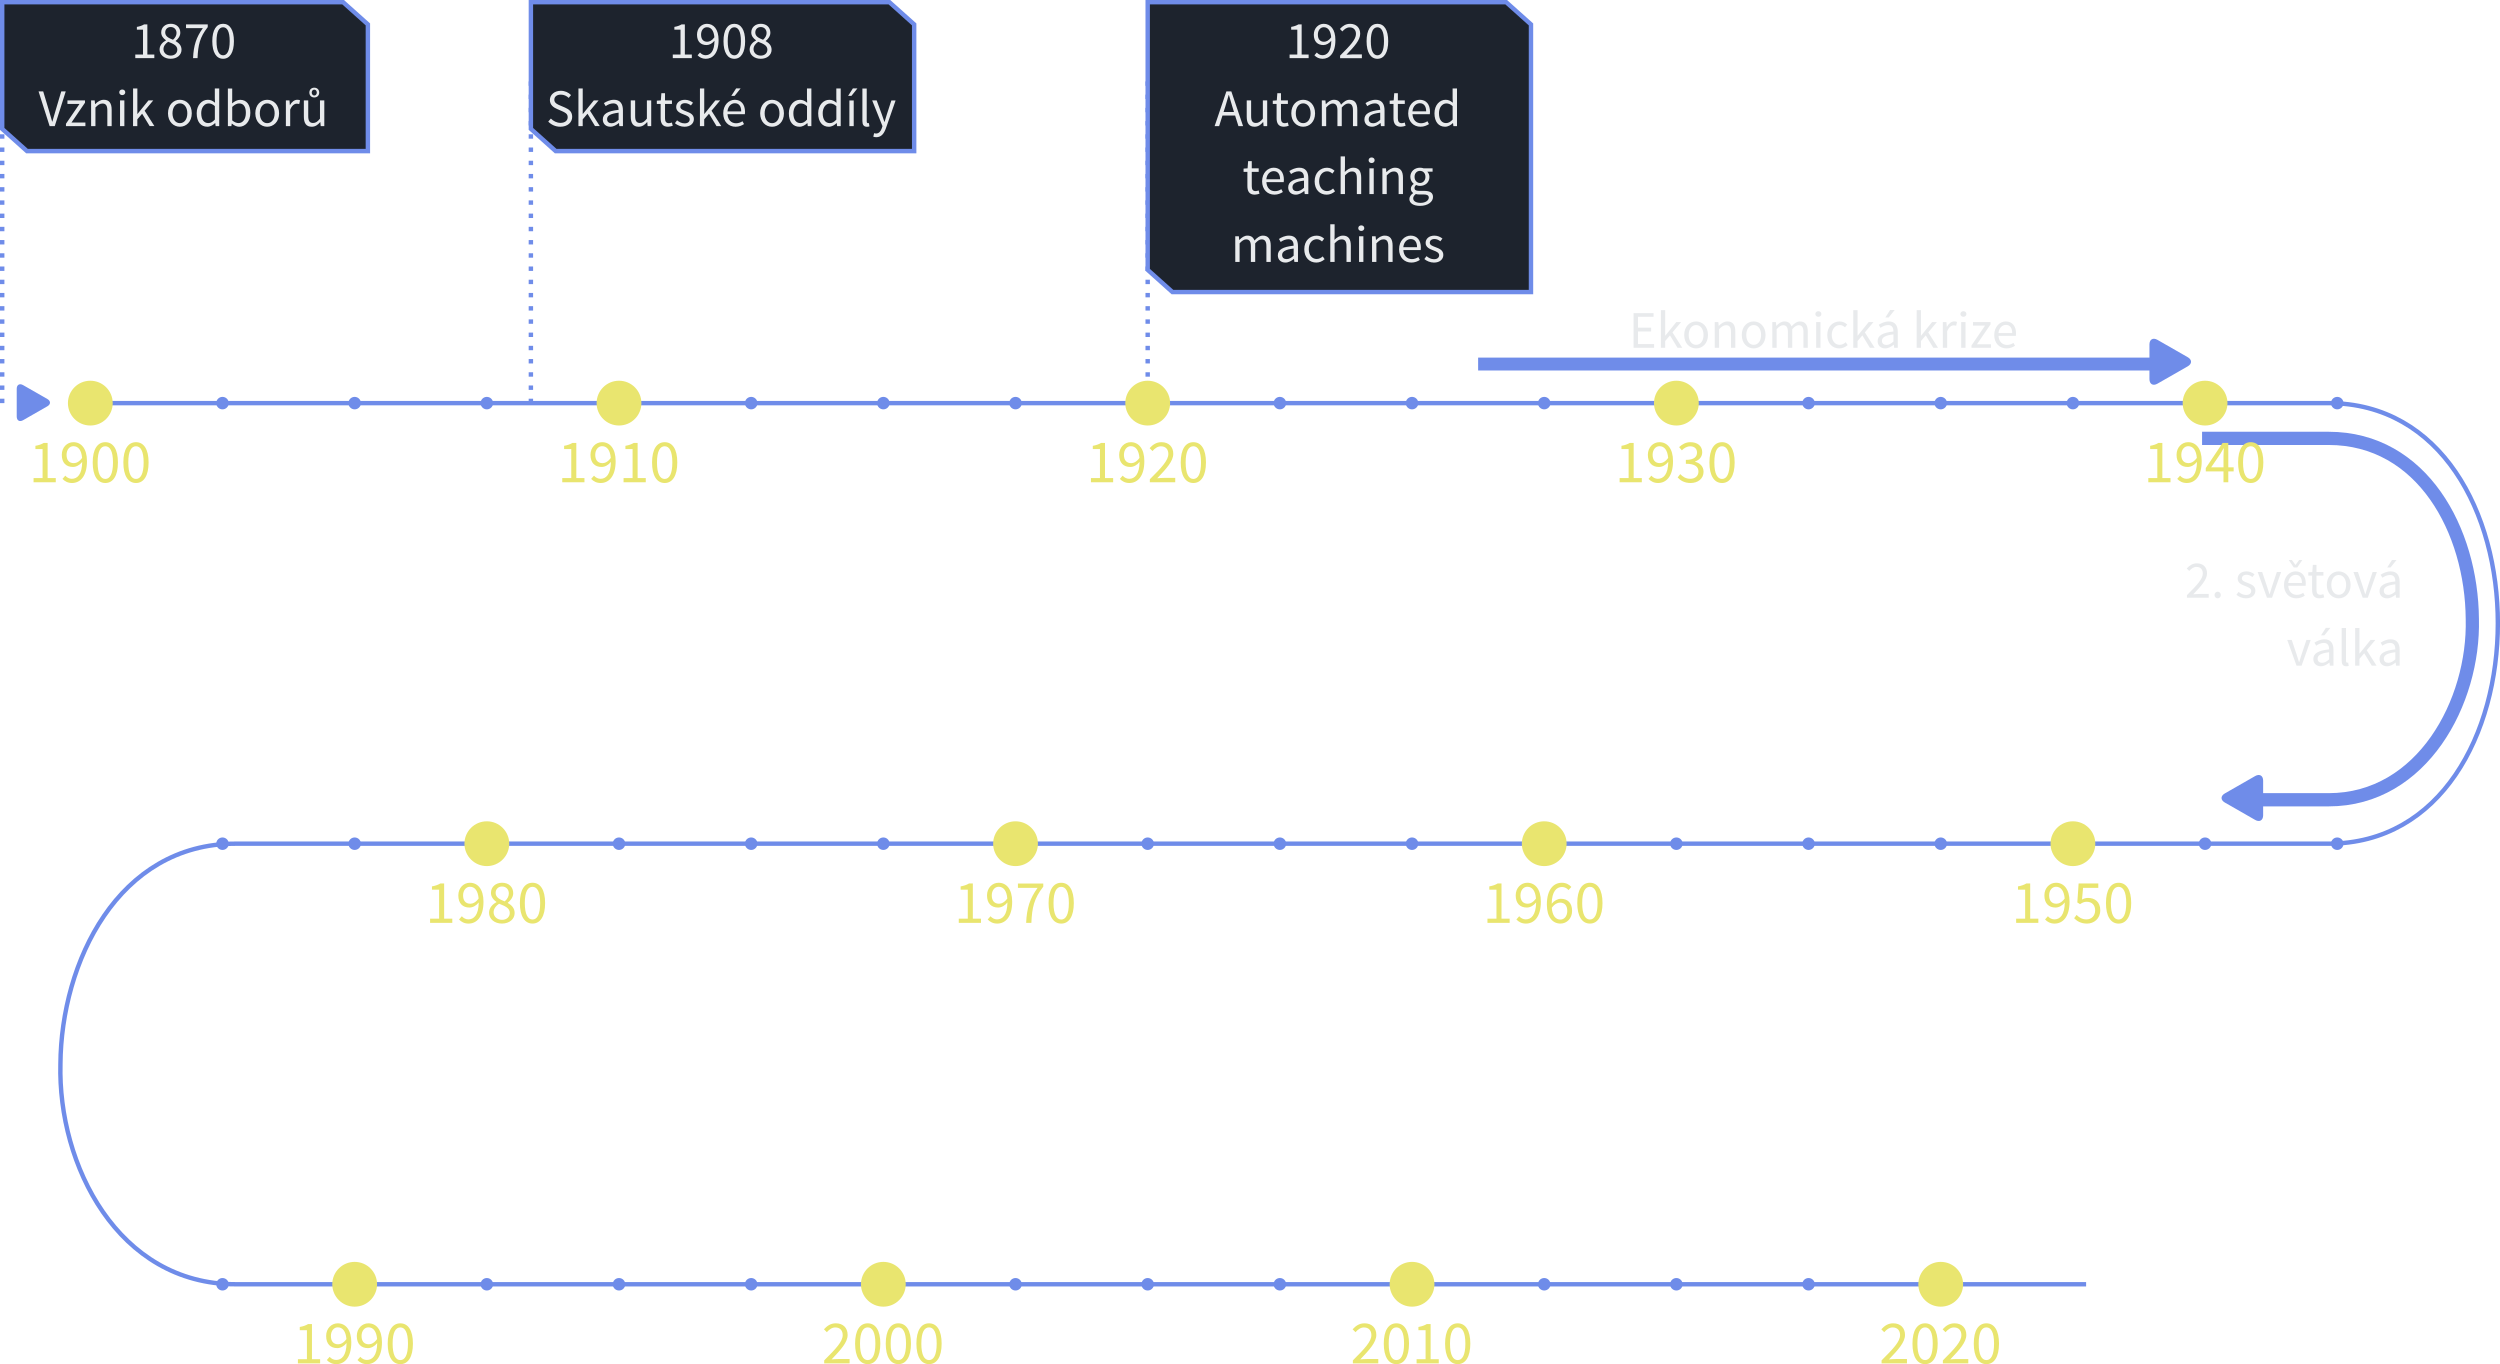 <?xml version="1.0" encoding="UTF-8" standalone="no"?>
<!-- Created with Inkscape (http://www.inkscape.org/) -->

<svg
   width="150.136mm"
   height="81.923mm"
   viewBox="0 0 150.136 81.923"
   version="1.1"
   id="svg1"
   inkscape:version="1.3.2 (091e20e, 2023-11-25, custom)"
   sodipodi:docname="timeline10.svg"
   xmlns:inkscape="http://www.inkscape.org/namespaces/inkscape"
   xmlns:sodipodi="http://sodipodi.sourceforge.net/DTD/sodipodi-0.dtd"
   xmlns="http://www.w3.org/2000/svg"
   xmlns:svg="http://www.w3.org/2000/svg">
  <sodipodi:namedview
     id="namedview1"
     pagecolor="#121212"
     bordercolor="#000000"
     borderopacity="0.25"
     inkscape:showpageshadow="2"
     inkscape:pageopacity="0.0"
     inkscape:pagecheckerboard="0"
     inkscape:deskcolor="#454545"
     inkscape:document-units="mm"
     inkscape:zoom="3.1168846"
     inkscape:cx="316.66235"
     inkscape:cy="115.0187"
     inkscape:window-width="2880"
     inkscape:window-height="1514"
     inkscape:window-x="463"
     inkscape:window-y="-11"
     inkscape:window-maximized="1"
     inkscape:current-layer="layer1" />
  <defs
     id="defs1" />
  <g
     inkscape:label="Layer 1"
     inkscape:groupmode="layer"
     id="layer1"
     transform="translate(-30.427,-60.325)">
    <path
       inkscape:connector-curvature="0"
       id="path6"
       d="M 99.351,84.534 V 64.691"
       style="fill:none;fill-opacity:1;stroke:#6f8ce9;stroke-width:0.265;stroke-miterlimit:4;stroke-dasharray:0.265, 0.529;stroke-dashoffset:0;stroke-opacity:1" />
    <path
       style="fill:none;fill-opacity:1;stroke:#6f8ce9;stroke-width:0.794;stroke-miterlimit:4;stroke-dasharray:none;stroke-dashoffset:0;stroke-opacity:1"
       d="m 162.671,86.651 h 7.596 c 5.633,0 8.597,5.545 8.634,10.852 0.127,4.961 -3.001,10.852 -8.634,10.852 h -4.341"
       id="path11"
       inkscape:connector-curvature="0"
       sodipodi:nodetypes="ccccc" />
    <path
       sodipodi:nodetypes="csscccc"
       inkscape:connector-curvature="0"
       id="path2633-6"
       d="M 35.322,84.534 H 170.259 c 13.579,0 13.553,26.458 0,26.458 H 44.582 c -7.082,0 -10.483,7.141 -10.526,13.229 -0.155,6.049 3.444,13.229 10.526,13.229 H 155.707"
       style="fill:none;fill-opacity:1;stroke:#6f8ce9;stroke-width:0.265;stroke-miterlimit:4;stroke-dasharray:none;stroke-dashoffset:0;stroke-opacity:1" />
    <g
       id="g2639-0"
       transform="matrix(0.004,0,0,0.004,31.325,83.401)"
       style="fill:#6f8ce9;fill-opacity:1;stroke-width:61.925;stroke-miterlimit:40;stroke-dasharray:none">
      <g
         id="g2637-8"
         style="fill:#6f8ce9;fill-opacity:1;stroke-width:61.925;stroke-miterlimit:40;stroke-dasharray:none">
        <path
           id="path2635-6"
           d="M 486.413,221.412 122.347,12.916 C 69.409,-17.402 26.495,7.476 26.495,68.479 v 415.652 c 0,61.004 42.914,85.882 95.852,55.563 l 364.066,-208.49 c 52.938,-30.317 52.938,-79.473 0,-109.792 z"
           inkscape:connector-curvature="0"
           style="fill:#6f8ce9;fill-opacity:1;stroke-width:61.925;stroke-miterlimit:40;stroke-dasharray:none" />
      </g>
    </g>
    <circle
       r="0.375"
       cy="84.534"
       cx="43.789"
       id="circle2643-5"
       style="fill:#6f8ce9;fill-opacity:1;stroke:none;stroke-width:0.265;stroke-miterlimit:4;stroke-dasharray:none;stroke-opacity:1" />
    <path
       style="font-size:3.704px;line-height:1.25;font-family:'Source Sans Pro';-inkscape-font-specification:'Source Sans Pro';text-align:center;text-anchor:middle;fill:#e9e56f;stroke-width:0.265;stroke-linecap:round"
       d="m 32.442,89.287 h 1.334 v -0.252 h -0.489 v -2.111 h -0.233 c -0.13,0.078 -0.285,0.137 -0.5,0.174 v 0.196 h 0.43 v 1.741 h -0.541 z m 2.419,-1.148 c -0.293,0 -0.437,-0.193 -0.437,-0.5 0,-0.311 0.182,-0.519 0.411,-0.519 0.3,0 0.482,0.244 0.522,0.704 -0.159,0.226 -0.344,0.315 -0.496,0.315 z m -0.682,0.945 c 0.13,0.141 0.319,0.248 0.57,0.248 0.47,0 0.9,-0.367 0.9,-1.315 0,-0.759 -0.348,-1.137 -0.815,-1.137 -0.378,0 -0.696,0.307 -0.696,0.759 0,0.485 0.263,0.73 0.67,0.73 0.196,0 0.407,-0.115 0.556,-0.304 -0.011,0.756 -0.293,1.015 -0.626,1.015 -0.148,0 -0.293,-0.074 -0.389,-0.189 z m 2.574,0.248 c 0.47,0 0.756,-0.441 0.756,-1.233 0,-0.793 -0.285,-1.219 -0.756,-1.219 -0.474,0 -0.759,0.426 -0.759,1.219 0,0.793 0.285,1.233 0.759,1.233 z m 0,-0.244 c -0.278,0 -0.463,-0.296 -0.463,-0.989 0,-0.693 0.185,-0.974 0.463,-0.974 0.274,0 0.459,0.282 0.459,0.974 0,0.693 -0.185,0.989 -0.459,0.989 z m 1.841,0.244 c 0.47,0 0.756,-0.441 0.756,-1.233 0,-0.793 -0.285,-1.219 -0.756,-1.219 -0.474,0 -0.759,0.426 -0.759,1.219 0,0.793 0.285,1.233 0.759,1.233 z m 0,-0.244 c -0.278,0 -0.463,-0.296 -0.463,-0.989 0,-0.693 0.185,-0.974 0.463,-0.974 0.274,0 0.459,0.282 0.459,0.974 0,0.693 -0.185,0.989 -0.459,0.989 z"
       id="text2755-7"
       aria-label="1900" />
    <circle
       r="1.345"
       cy="110.993"
       cx="154.914"
       id="circle2759-2"
       style="fill:#e9e56f;fill-opacity:1;stroke:none;stroke-width:0.265;stroke-miterlimit:4;stroke-dasharray:none;stroke-opacity:1" />
    <circle
       r="1.345"
       cy="137.451"
       cx="83.476"
       id="circle2763-8"
       style="fill:#e9e56f;fill-opacity:1;stroke:none;stroke-width:0.265;stroke-miterlimit:4;stroke-dasharray:none;stroke-opacity:1" />
    <path
       style="font-size:3.704px;line-height:1.25;font-family:'Source Sans Pro';-inkscape-font-specification:'Source Sans Pro';text-align:center;text-anchor:middle;fill:#e9e56f;stroke-width:0.265;stroke-linecap:round"
       d="m 151.505,115.746 h 1.333 v -0.252 h -0.489 v -2.111 h -0.233 c -0.13,0.078 -0.285,0.137 -0.5,0.174 v 0.196 h 0.43 v 1.741 h -0.541 z m 2.419,-1.148 c -0.293,0 -0.437,-0.193 -0.437,-0.5 0,-0.311 0.181,-0.519 0.411,-0.519 0.3,0 0.482,0.244 0.522,0.704 -0.159,0.226 -0.344,0.315 -0.496,0.315 z m -0.682,0.945 c 0.13,0.141 0.319,0.248 0.57,0.248 0.47,0 0.9,-0.367 0.9,-1.315 0,-0.759 -0.348,-1.137 -0.815,-1.137 -0.378,0 -0.696,0.307 -0.696,0.759 0,0.485 0.263,0.73 0.67,0.73 0.196,0 0.407,-0.115 0.556,-0.304 -0.011,0.756 -0.293,1.015 -0.626,1.015 -0.148,0 -0.293,-0.074 -0.389,-0.189 z m 1.745,-0.074 c 0.163,0.163 0.396,0.322 0.774,0.322 0.411,0 0.796,-0.289 0.796,-0.8 0,-0.511 -0.33,-0.741 -0.733,-0.741 -0.144,0 -0.252,0.037 -0.363,0.096 l 0.063,-0.7 h 0.915 v -0.263 h -1.182 l -0.078,1.137 0.163,0.104 c 0.141,-0.093 0.241,-0.144 0.404,-0.144 0.304,0 0.504,0.193 0.504,0.519 0,0.33 -0.23,0.541 -0.519,0.541 -0.278,0 -0.456,-0.13 -0.596,-0.27 z m 2.671,0.322 c 0.47,0 0.756,-0.441 0.756,-1.233 0,-0.793 -0.285,-1.219 -0.756,-1.219 -0.474,0 -0.759,0.426 -0.759,1.219 0,0.793 0.285,1.233 0.759,1.233 z m 0,-0.244 c -0.278,0 -0.463,-0.296 -0.463,-0.989 0,-0.693 0.185,-0.974 0.463,-0.974 0.274,0 0.459,0.282 0.459,0.974 0,0.693 -0.185,0.989 -0.459,0.989 z"
       id="text2777-3"
       aria-label="1950" />
    <path
       style="font-size:3.704px;line-height:1.25;font-family:'Source Sans Pro';-inkscape-font-specification:'Source Sans Pro';text-align:center;text-anchor:middle;fill:#e9e56f;stroke-width:0.265;stroke-linecap:round"
       d="m 79.923,142.204 h 1.526 v -0.263 h -0.685 c -0.122,0 -0.267,0.011 -0.396,0.022 0.559,-0.585 0.963,-1.026 0.963,-1.471 0,-0.419 -0.27,-0.696 -0.707,-0.696 -0.307,0 -0.519,0.144 -0.715,0.359 l 0.174,0.174 c 0.137,-0.159 0.307,-0.285 0.504,-0.285 0.3,0 0.448,0.193 0.448,0.463 0,0.382 -0.4,0.808 -1.111,1.515 z m 2.615,0.044 c 0.47,0 0.756,-0.441 0.756,-1.233 0,-0.793 -0.285,-1.219 -0.756,-1.219 -0.474,0 -0.759,0.426 -0.759,1.219 0,0.793 0.285,1.233 0.759,1.233 z m 0,-0.244 c -0.278,0 -0.463,-0.296 -0.463,-0.989 0,-0.693 0.185,-0.974 0.463,-0.974 0.274,0 0.459,0.282 0.459,0.974 0,0.693 -0.185,0.989 -0.459,0.989 z m 1.841,0.244 c 0.47,0 0.756,-0.441 0.756,-1.233 0,-0.793 -0.285,-1.219 -0.756,-1.219 -0.474,0 -0.759,0.426 -0.759,1.219 0,0.793 0.285,1.233 0.759,1.233 z m 0,-0.244 c -0.278,0 -0.463,-0.296 -0.463,-0.989 0,-0.693 0.185,-0.974 0.463,-0.974 0.274,0 0.459,0.282 0.459,0.974 0,0.693 -0.185,0.989 -0.459,0.989 z m 1.841,0.244 c 0.47,0 0.756,-0.441 0.756,-1.233 0,-0.793 -0.285,-1.219 -0.756,-1.219 -0.474,0 -0.759,0.426 -0.759,1.219 0,0.793 0.285,1.233 0.759,1.233 z m 0,-0.244 c -0.278,0 -0.463,-0.296 -0.463,-0.989 0,-0.693 0.185,-0.974 0.463,-0.974 0.274,0 0.459,0.282 0.459,0.974 0,0.693 -0.185,0.989 -0.459,0.989 z"
       id="text2785-7"
       aria-label="2000" />
    <circle
       style="fill:#6f8ce9;fill-opacity:1;stroke:none;stroke-width:0.265;stroke-miterlimit:4;stroke-dasharray:none;stroke-opacity:1"
       id="circle2787-2"
       cx="51.726"
       cy="84.534"
       r="0.375" />
    <circle
       r="0.375"
       cy="84.534"
       cx="59.664"
       id="circle2789-3"
       style="fill:#6f8ce9;fill-opacity:1;stroke:none;stroke-width:0.265;stroke-miterlimit:4;stroke-dasharray:none;stroke-opacity:1" />
    <circle
       style="fill:#6f8ce9;fill-opacity:1;stroke:none;stroke-width:0.265;stroke-miterlimit:4;stroke-dasharray:none;stroke-opacity:1"
       id="circle2791-4"
       cx="67.601"
       cy="84.534"
       r="0.375" />
    <circle
       r="0.375"
       cy="84.534"
       cx="75.539"
       id="circle2793-8"
       style="fill:#6f8ce9;fill-opacity:1;stroke:none;stroke-width:0.265;stroke-miterlimit:4;stroke-dasharray:none;stroke-opacity:1" />
    <circle
       style="fill:#6f8ce9;fill-opacity:1;stroke:none;stroke-width:0.265;stroke-miterlimit:4;stroke-dasharray:none;stroke-opacity:1"
       id="circle2795-0"
       cx="83.476"
       cy="84.534"
       r="0.375" />
    <circle
       r="0.375"
       cy="84.534"
       cx="91.414"
       id="circle2797-1"
       style="fill:#6f8ce9;fill-opacity:1;stroke:none;stroke-width:0.265;stroke-miterlimit:4;stroke-dasharray:none;stroke-opacity:1" />
    <circle
       style="fill:#6f8ce9;fill-opacity:1;stroke:none;stroke-width:0.265;stroke-miterlimit:4;stroke-dasharray:none;stroke-opacity:1"
       id="circle2799-9"
       cx="99.351"
       cy="84.534"
       r="0.375" />
    <circle
       r="0.375"
       cy="84.534"
       cx="107.289"
       id="circle2801-3"
       style="fill:#6f8ce9;fill-opacity:1;stroke:none;stroke-width:0.265;stroke-miterlimit:4;stroke-dasharray:none;stroke-opacity:1" />
    <circle
       style="fill:#6f8ce9;fill-opacity:1;stroke:none;stroke-width:0.265;stroke-miterlimit:4;stroke-dasharray:none;stroke-opacity:1"
       id="circle2803-3"
       cx="123.164"
       cy="84.534"
       r="0.375" />
    <circle
       r="0.375"
       cy="84.534"
       cx="131.101"
       id="circle2805-5"
       style="fill:#6f8ce9;fill-opacity:1;stroke:none;stroke-width:0.265;stroke-miterlimit:4;stroke-dasharray:none;stroke-opacity:1" />
    <circle
       style="fill:#6f8ce9;fill-opacity:1;stroke:none;stroke-width:0.265;stroke-miterlimit:4;stroke-dasharray:none;stroke-opacity:1"
       id="circle2807-6"
       cx="139.039"
       cy="84.534"
       r="0.375" />
    <circle
       r="0.375"
       cy="84.534"
       cx="146.976"
       id="circle2809-2"
       style="fill:#6f8ce9;fill-opacity:1;stroke:none;stroke-width:0.265;stroke-miterlimit:4;stroke-dasharray:none;stroke-opacity:1" />
    <circle
       style="fill:#6f8ce9;fill-opacity:1;stroke:none;stroke-width:0.265;stroke-miterlimit:4;stroke-dasharray:none;stroke-opacity:1"
       id="circle2811-7"
       cx="154.914"
       cy="84.534"
       r="0.375" />
    <circle
       r="0.375"
       cy="84.534"
       cx="162.851"
       id="circle2813-7"
       style="fill:#6f8ce9;fill-opacity:1;stroke:none;stroke-width:0.265;stroke-miterlimit:4;stroke-dasharray:none;stroke-opacity:1" />
    <circle
       style="fill:#6f8ce9;fill-opacity:1;stroke:none;stroke-width:0.265;stroke-miterlimit:4;stroke-dasharray:none;stroke-opacity:1"
       id="circle2815-5"
       cx="170.789"
       cy="84.534"
       r="0.375" />
    <circle
       r="0.375"
       cy="110.993"
       cx="170.789"
       id="circle2817-8"
       style="fill:#6f8ce9;fill-opacity:1;stroke:none;stroke-width:0.265;stroke-miterlimit:4;stroke-dasharray:none;stroke-opacity:1" />
    <circle
       style="fill:#6f8ce9;fill-opacity:1;stroke:none;stroke-width:0.265;stroke-miterlimit:4;stroke-dasharray:none;stroke-opacity:1"
       id="circle2819-3"
       cx="162.851"
       cy="110.993"
       r="0.375" />
    <circle
       r="0.375"
       cy="110.993"
       cx="146.976"
       id="circle2821-8"
       style="fill:#6f8ce9;fill-opacity:1;stroke:none;stroke-width:0.265;stroke-miterlimit:4;stroke-dasharray:none;stroke-opacity:1" />
    <circle
       style="fill:#6f8ce9;fill-opacity:1;stroke:none;stroke-width:0.265;stroke-miterlimit:4;stroke-dasharray:none;stroke-opacity:1"
       id="circle2823-9"
       cx="139.039"
       cy="110.993"
       r="0.375" />
    <circle
       r="0.375"
       cy="110.993"
       cx="131.101"
       id="circle2825-8"
       style="fill:#6f8ce9;fill-opacity:1;stroke:none;stroke-width:0.265;stroke-miterlimit:4;stroke-dasharray:none;stroke-opacity:1" />
    <circle
       style="fill:#6f8ce9;fill-opacity:1;stroke:none;stroke-width:0.265;stroke-miterlimit:4;stroke-dasharray:none;stroke-opacity:1"
       id="circle2827-3"
       cx="123.164"
       cy="110.993"
       r="0.375" />
    <circle
       r="0.375"
       cy="110.993"
       cx="115.226"
       id="circle2829-4"
       style="fill:#6f8ce9;fill-opacity:1;stroke:none;stroke-width:0.265;stroke-miterlimit:4;stroke-dasharray:none;stroke-opacity:1" />
    <circle
       style="fill:#6f8ce9;fill-opacity:1;stroke:none;stroke-width:0.265;stroke-miterlimit:4;stroke-dasharray:none;stroke-opacity:1"
       id="circle2831-8"
       cx="107.289"
       cy="110.993"
       r="0.375" />
    <circle
       r="0.375"
       cy="110.993"
       cx="99.351"
       id="circle2833-2"
       style="fill:#6f8ce9;fill-opacity:1;stroke:none;stroke-width:0.265;stroke-miterlimit:4;stroke-dasharray:none;stroke-opacity:1" />
    <circle
       style="fill:#6f8ce9;fill-opacity:1;stroke:none;stroke-width:0.265;stroke-miterlimit:4;stroke-dasharray:none;stroke-opacity:1"
       id="circle2835-1"
       cx="91.414"
       cy="110.993"
       r="0.375" />
    <circle
       r="0.375"
       cy="110.993"
       cx="83.476"
       id="circle2837-9"
       style="fill:#6f8ce9;fill-opacity:1;stroke:none;stroke-width:0.265;stroke-miterlimit:4;stroke-dasharray:none;stroke-opacity:1" />
    <circle
       style="fill:#6f8ce9;fill-opacity:1;stroke:none;stroke-width:0.265;stroke-miterlimit:4;stroke-dasharray:none;stroke-opacity:1"
       id="circle2839-7"
       cx="67.601"
       cy="110.993"
       r="0.375" />
    <circle
       r="0.375"
       cy="110.993"
       cx="59.664"
       id="circle2841-5"
       style="fill:#6f8ce9;fill-opacity:1;stroke:none;stroke-width:0.265;stroke-miterlimit:4;stroke-dasharray:none;stroke-opacity:1" />
    <circle
       style="fill:#6f8ce9;fill-opacity:1;stroke:none;stroke-width:0.265;stroke-miterlimit:4;stroke-dasharray:none;stroke-opacity:1"
       id="circle2843-0"
       cx="51.726"
       cy="110.993"
       r="0.375" />
    <circle
       r="0.375"
       cy="110.993"
       cx="43.789"
       id="circle2845-7"
       style="fill:#6f8ce9;fill-opacity:1;stroke:none;stroke-width:0.265;stroke-miterlimit:4;stroke-dasharray:none;stroke-opacity:1" />
    <circle
       style="fill:#6f8ce9;fill-opacity:1;stroke:none;stroke-width:0.265;stroke-miterlimit:4;stroke-dasharray:none;stroke-opacity:1"
       id="circle2847-1"
       cx="43.789"
       cy="137.451"
       r="0.375" />
    <circle
       r="0.375"
       cy="137.451"
       cx="51.726"
       id="circle2849-9"
       style="fill:#6f8ce9;fill-opacity:1;stroke:none;stroke-width:0.265;stroke-miterlimit:4;stroke-dasharray:none;stroke-opacity:1" />
    <circle
       style="fill:#6f8ce9;fill-opacity:1;stroke:none;stroke-width:0.265;stroke-miterlimit:4;stroke-dasharray:none;stroke-opacity:1"
       id="circle2851-5"
       cx="59.664"
       cy="137.451"
       r="0.375" />
    <circle
       r="0.375"
       cy="137.451"
       cx="67.601"
       id="circle2853-8"
       style="fill:#6f8ce9;fill-opacity:1;stroke:none;stroke-width:0.265;stroke-miterlimit:4;stroke-dasharray:none;stroke-opacity:1" />
    <circle
       style="fill:#6f8ce9;fill-opacity:1;stroke:none;stroke-width:0.265;stroke-miterlimit:4;stroke-dasharray:none;stroke-opacity:1"
       id="circle2855-5"
       cx="75.539"
       cy="137.451"
       r="0.375" />
    <circle
       r="0.375"
       cy="137.451"
       cx="91.414"
       id="circle2857-0"
       style="fill:#6f8ce9;fill-opacity:1;stroke:none;stroke-width:0.265;stroke-miterlimit:4;stroke-dasharray:none;stroke-opacity:1" />
    <circle
       style="fill:#6f8ce9;fill-opacity:1;stroke:none;stroke-width:0.265;stroke-miterlimit:4;stroke-dasharray:none;stroke-opacity:1"
       id="circle2859-3"
       cx="99.351"
       cy="137.451"
       r="0.375" />
    <circle
       r="0.375"
       cy="137.451"
       cx="107.289"
       id="circle2861-5"
       style="fill:#6f8ce9;fill-opacity:1;stroke:none;stroke-width:0.265;stroke-miterlimit:4;stroke-dasharray:none;stroke-opacity:1" />
    <circle
       style="fill:#6f8ce9;fill-opacity:1;stroke:none;stroke-width:0.265;stroke-miterlimit:4;stroke-dasharray:none;stroke-opacity:1"
       id="circle2863-8"
       cx="115.226"
       cy="137.451"
       r="0.375" />
    <circle
       r="0.375"
       cy="137.451"
       cx="123.164"
       id="circle2865-4"
       style="fill:#6f8ce9;fill-opacity:1;stroke:none;stroke-width:0.265;stroke-miterlimit:4;stroke-dasharray:none;stroke-opacity:1" />
    <circle
       style="fill:#6f8ce9;fill-opacity:1;stroke:none;stroke-width:0.265;stroke-miterlimit:4;stroke-dasharray:none;stroke-opacity:1"
       id="circle2867-8"
       cx="131.101"
       cy="137.451"
       r="0.375" />
    <circle
       r="0.375"
       cy="137.451"
       cx="139.039"
       id="circle2869-4"
       style="fill:#6f8ce9;fill-opacity:1;stroke:none;stroke-width:0.265;stroke-miterlimit:4;stroke-dasharray:none;stroke-opacity:1" />
    <circle
       style="fill:#6f8ce9;fill-opacity:1;stroke:none;stroke-width:0.265;stroke-miterlimit:4;stroke-dasharray:none;stroke-opacity:1"
       id="circle2871-4"
       cx="146.976"
       cy="137.451"
       r="0.375" />
    <path
       inkscape:connector-curvature="0"
       id="path2883-5"
       d="M 62.309,84.534 V 64.691"
       style="fill:none;fill-opacity:1;stroke:#6f8ce9;stroke-width:0.265;stroke-miterlimit:4;stroke-dasharray:0.265, 0.529;stroke-dashoffset:0;stroke-opacity:1" />
    <path
       sodipodi:nodetypes="ccccccc"
       inkscape:connector-curvature="0"
       d="m 62.309,60.457 v 7.609 l 1.488,1.333 h 21.53 v -7.609 l -1.488,-1.333 z"
       style="fill:#1d232d;fill-opacity:1;stroke:#6f8ce9;stroke-width:0.265;stroke-linecap:round;stroke-miterlimit:4;stroke-dasharray:none;stroke-opacity:1"
       id="path2893-0" />
    <g
       id="text2897-4"
       style="font-size:3.175px;line-height:1.25;font-family:'Small Fonts';-inkscape-font-specification:'Small Fonts';text-align:center;text-anchor:middle;fill:#e8eaec;stroke:#cf2f25;stroke-width:0.265;stroke-linecap:round"
       aria-label="1908&#10;Skautské oddíly">
      <path
         style="font-family:'Source Sans Pro';-inkscape-font-specification:'Source Sans Pro';stroke:none"
         d="m 70.831,63.818 h 1.143 v -0.216 h -0.419 v -1.81 h -0.2 c -0.111,0.067 -0.244,0.117 -0.429,0.149 v 0.168 h 0.368 v 1.492 h -0.464 z m 2.073,-0.984 c -0.251,0 -0.375,-0.165 -0.375,-0.429 0,-0.267 0.156,-0.445 0.352,-0.445 0.257,0 0.413,0.21 0.448,0.603 -0.137,0.194 -0.295,0.27 -0.425,0.27 z m -0.584,0.81 c 0.111,0.121 0.273,0.213 0.489,0.213 0.403,0 0.772,-0.314 0.772,-1.127 0,-0.651 -0.298,-0.975 -0.699,-0.975 -0.324,0 -0.597,0.264 -0.597,0.651 0,0.416 0.225,0.625 0.575,0.625 0.168,0 0.349,-0.098 0.476,-0.26 -0.009,0.648 -0.251,0.87 -0.537,0.87 -0.127,0 -0.251,-0.064 -0.333,-0.162 z m 2.207,0.213 c 0.403,0 0.648,-0.378 0.648,-1.057 0,-0.679 -0.244,-1.045 -0.648,-1.045 -0.406,0 -0.651,0.365 -0.651,1.045 0,0.679 0.244,1.057 0.651,1.057 z m 0,-0.21 c -0.238,0 -0.397,-0.254 -0.397,-0.848 0,-0.594 0.159,-0.835 0.397,-0.835 0.235,0 0.394,0.241 0.394,0.835 0,0.594 -0.159,0.848 -0.394,0.848 z m 1.153,-0.371 c 0,-0.184 0.121,-0.333 0.283,-0.441 0.292,0.117 0.549,0.213 0.549,0.473 0,0.21 -0.162,0.356 -0.397,0.356 -0.248,0 -0.435,-0.162 -0.435,-0.387 z m 0.572,-0.562 c -0.244,-0.095 -0.467,-0.197 -0.467,-0.438 0,-0.197 0.14,-0.327 0.327,-0.327 0.222,0 0.352,0.159 0.352,0.359 0,0.149 -0.076,0.286 -0.213,0.406 z m -0.806,0.587 c 0,0.321 0.283,0.556 0.664,0.556 0.394,0 0.654,-0.238 0.654,-0.54 0,-0.273 -0.171,-0.416 -0.352,-0.521 v -0.013 c 0.124,-0.095 0.279,-0.276 0.279,-0.489 0,-0.314 -0.219,-0.54 -0.572,-0.54 -0.327,0 -0.575,0.21 -0.575,0.521 0,0.213 0.133,0.362 0.283,0.467 v 0.013 c -0.191,0.102 -0.381,0.283 -0.381,0.546 z"
         id="path1" />
      <path
         style="font-family:'Source Sans Pro';-inkscape-font-specification:'Source Sans Pro';stroke:none"
         d="m 63.351,67.628 c 0.181,0.187 0.435,0.308 0.727,0.308 0.438,0 0.711,-0.264 0.711,-0.594 0,-0.308 -0.187,-0.451 -0.429,-0.556 l -0.298,-0.127 c -0.162,-0.07 -0.346,-0.146 -0.346,-0.346 0,-0.187 0.156,-0.305 0.391,-0.305 0.191,0 0.346,0.076 0.473,0.197 l 0.14,-0.171 c -0.146,-0.152 -0.365,-0.257 -0.613,-0.257 -0.378,0 -0.657,0.235 -0.657,0.552 0,0.305 0.229,0.454 0.422,0.537 l 0.298,0.13 c 0.197,0.089 0.349,0.156 0.349,0.368 0,0.203 -0.162,0.34 -0.435,0.34 -0.219,0 -0.425,-0.105 -0.575,-0.26 z m 1.813,0.27 h 0.257 v -0.406 l 0.289,-0.337 0.451,0.743 h 0.286 L 65.859,66.974 66.377,66.354 h -0.289 l -0.657,0.813 h -0.009 v -1.53 h -0.257 z m 1.464,-0.4 c 0,0.276 0.194,0.438 0.454,0.438 0.191,0 0.362,-0.102 0.511,-0.222 h 0.006 l 0.022,0.184 h 0.216 v -0.946 c 0,-0.384 -0.159,-0.635 -0.537,-0.635 -0.248,0 -0.464,0.108 -0.606,0.2 l 0.105,0.181 c 0.121,-0.083 0.279,-0.165 0.46,-0.165 0.251,0 0.318,0.191 0.318,0.387 -0.657,0.073 -0.949,0.241 -0.949,0.578 z m 0.257,-0.019 c 0,-0.197 0.175,-0.324 0.692,-0.387 v 0.429 c -0.149,0.133 -0.273,0.206 -0.422,0.206 -0.152,0 -0.27,-0.073 -0.27,-0.248 z m 1.422,-0.146 c 0,0.394 0.146,0.603 0.473,0.603 0.213,0 0.365,-0.111 0.508,-0.279 h 0.009 l 0.022,0.241 h 0.216 v -1.543 h -0.26 v 1.095 c -0.146,0.181 -0.257,0.26 -0.416,0.26 -0.203,0 -0.289,-0.124 -0.289,-0.413 V 66.354 H 68.307 Z m 1.794,0.089 c 0,0.305 0.111,0.514 0.441,0.514 0.095,0 0.2,-0.029 0.286,-0.057 l -0.051,-0.197 c -0.051,0.019 -0.121,0.041 -0.175,0.041 -0.178,0 -0.238,-0.108 -0.238,-0.298 v -0.857 h 0.416 V 66.354 h -0.416 v -0.432 h -0.219 l -0.032,0.432 -0.241,0.016 v 0.197 h 0.229 z m 0.857,0.302 c 0.146,0.121 0.356,0.213 0.575,0.213 0.365,0 0.565,-0.21 0.565,-0.46 0,-0.292 -0.248,-0.384 -0.47,-0.467 -0.175,-0.067 -0.343,-0.124 -0.343,-0.267 0,-0.117 0.089,-0.222 0.283,-0.222 0.137,0 0.248,0.057 0.352,0.137 l 0.124,-0.165 c -0.117,-0.095 -0.286,-0.175 -0.479,-0.175 -0.333,0 -0.53,0.191 -0.53,0.438 0,0.26 0.241,0.365 0.46,0.445 0.168,0.064 0.352,0.133 0.352,0.292 0,0.133 -0.102,0.241 -0.305,0.241 -0.184,0 -0.321,-0.076 -0.454,-0.184 z m 1.502,0.175 h 0.257 v -0.406 l 0.289,-0.337 0.451,0.743 h 0.286 l -0.587,-0.924 0.518,-0.619 h -0.289 l -0.657,0.813 h -0.009 v -1.53 h -0.257 z m 1.4,-0.768 c 0,0.505 0.327,0.806 0.74,0.806 0.21,0 0.375,-0.073 0.508,-0.159 l -0.092,-0.171 c -0.114,0.073 -0.238,0.121 -0.384,0.121 -0.295,0 -0.495,-0.21 -0.514,-0.543 h 1.041 c 0.006,-0.038 0.009,-0.089 0.009,-0.143 0,-0.441 -0.222,-0.724 -0.616,-0.724 -0.352,0 -0.692,0.308 -0.692,0.813 z m 0.254,-0.117 c 0.032,-0.311 0.229,-0.489 0.445,-0.489 0.241,0 0.381,0.175 0.381,0.489 z m 0.791,-1.381 h -0.27 l -0.289,0.448 h 0.2 z m 1.172,1.499 c 0,0.511 0.337,0.806 0.714,0.806 0.378,0 0.714,-0.295 0.714,-0.806 0,-0.518 -0.337,-0.813 -0.714,-0.813 -0.378,0 -0.714,0.295 -0.714,0.813 z m 0.27,0 c 0,-0.356 0.181,-0.597 0.445,-0.597 0.267,0 0.445,0.241 0.445,0.597 0,0.352 -0.178,0.591 -0.445,0.591 -0.264,0 -0.445,-0.238 -0.445,-0.591 z m 1.454,0 c 0,0.514 0.251,0.806 0.638,0.806 0.181,0 0.346,-0.102 0.467,-0.219 h 0.009 l 0.022,0.181 h 0.216 v -2.261 h -0.264 v 0.594 l 0.013,0.264 c -0.137,-0.111 -0.254,-0.178 -0.432,-0.178 -0.352,0 -0.67,0.311 -0.67,0.813 z m 0.27,-0.003 c 0,-0.352 0.197,-0.591 0.445,-0.591 0.127,0 0.244,0.044 0.375,0.162 v 0.806 c -0.127,0.143 -0.251,0.213 -0.394,0.213 -0.27,0 -0.425,-0.222 -0.425,-0.591 z m 1.492,0.003 c 0,0.514 0.251,0.806 0.638,0.806 0.181,0 0.346,-0.102 0.467,-0.219 h 0.009 l 0.022,0.181 h 0.216 v -2.261 h -0.264 v 0.594 l 0.013,0.264 c -0.137,-0.111 -0.254,-0.178 -0.432,-0.178 -0.352,0 -0.67,0.311 -0.67,0.813 z m 0.27,-0.003 c 0,-0.352 0.197,-0.591 0.445,-0.591 0.127,0 0.244,0.044 0.375,0.162 v 0.806 c -0.127,0.143 -0.251,0.213 -0.394,0.213 -0.27,0 -0.425,-0.222 -0.425,-0.591 z m 1.603,0.772 h 0.26 v -1.543 h -0.26 z m 0.483,-2.267 h -0.273 l -0.286,0.448 h 0.2 z m 0.298,1.956 c 0,0.225 0.079,0.349 0.276,0.349 0.07,0 0.114,-0.009 0.149,-0.025 l -0.035,-0.197 c -0.029,0.006 -0.041,0.006 -0.057,0.006 -0.038,0 -0.073,-0.032 -0.073,-0.114 v -1.968 h -0.26 z m 0.705,0.737 -0.051,0.206 c 0.051,0.019 0.111,0.032 0.181,0.032 0.311,0 0.47,-0.232 0.578,-0.537 l 0.581,-1.67 h -0.254 l -0.276,0.854 C 83.639,67.345 83.595,67.504 83.551,67.644 h -0.013 c -0.048,-0.143 -0.102,-0.302 -0.149,-0.435 L 83.074,66.354 h -0.27 l 0.619,1.546 -0.035,0.114 c -0.064,0.191 -0.175,0.33 -0.349,0.33 -0.038,0 -0.086,-0.013 -0.117,-0.022 z"
         id="path2" />
    </g>
    <circle
       r="1.345"
       cy="84.534"
       cx="35.851"
       id="circle5179-4"
       style="fill:#e9e56f;fill-opacity:1;stroke:none;stroke-width:0.265;stroke-miterlimit:4;stroke-dasharray:none;stroke-opacity:1" />
    <path
       sodipodi:nodetypes="ccccc"
       inkscape:connector-curvature="0"
       d="m 119.195,81.801 h 41.425 v 0.774 h -41.425 z"
       style="fill:#6f8ce9;fill-opacity:1;stroke:none;stroke-width:0.265;stroke-miterlimit:4;stroke-dasharray:0.265, 0.529;stroke-dashoffset:0;stroke-opacity:1"
       id="path2407-6" />
    <g
       id="g2413-3"
       transform="matrix(0.005,0,0,0.005,159.378,80.669)"
       style="fill:#6f8ce9;fill-opacity:1;stroke-width:49.978">
      <g
         id="g2411-2"
         style="fill:#6f8ce9;fill-opacity:1;stroke-width:49.978">
        <path
           id="path2409-0"
           d="M 486.413,221.412 122.347,12.916 C 69.409,-17.402 26.495,7.476 26.495,68.479 v 415.652 c 0,61.004 42.914,85.882 95.852,55.563 l 364.066,-208.49 c 52.938,-30.317 52.938,-79.473 0,-109.792 z"
           inkscape:connector-curvature="0"
           style="fill:#6f8ce9;fill-opacity:1;stroke-width:49.978" />
      </g>
    </g>
    <path
       style="font-size:3.175px;line-height:1.25;font-family:'Source Sans Pro';-inkscape-font-specification:'Source Sans Pro';fill:#e8eaec;stroke-width:0.265;stroke-linecap:round"
       d="m 128.53,81.211 h 1.232 v -0.225 h -0.965 v -0.756 h 0.787 v -0.225 h -0.787 v -0.654 h 0.933 v -0.222 h -1.2 z m 1.641,0 h 0.257 v -0.406 l 0.289,-0.337 0.451,0.743 h 0.286 l -0.587,-0.924 0.518,-0.619 h -0.289 l -0.657,0.813 h -0.01 v -1.53 h -0.257 z m 1.4,-0.768 c 0,0.511 0.337,0.806 0.714,0.806 0.378,0 0.714,-0.295 0.714,-0.806 0,-0.518 -0.337,-0.813 -0.714,-0.813 -0.378,0 -0.714,0.295 -0.714,0.813 z m 0.27,0 c 0,-0.356 0.181,-0.597 0.445,-0.597 0.267,0 0.445,0.241 0.445,0.597 0,0.352 -0.178,0.591 -0.445,0.591 -0.264,0 -0.445,-0.238 -0.445,-0.591 z m 1.565,0.768 h 0.26 v -1.118 c 0.156,-0.156 0.264,-0.238 0.422,-0.238 0.203,0 0.292,0.124 0.292,0.413 v 0.943 h 0.26 v -0.978 c 0,-0.394 -0.146,-0.603 -0.47,-0.603 -0.213,0 -0.371,0.114 -0.518,0.26 h -0.01 l -0.022,-0.222 h -0.216 z m 1.622,-0.768 c 0,0.511 0.337,0.806 0.714,0.806 0.378,0 0.714,-0.295 0.714,-0.806 0,-0.518 -0.337,-0.813 -0.714,-0.813 -0.378,0 -0.714,0.295 -0.714,0.813 z m 0.27,0 c 0,-0.356 0.181,-0.597 0.445,-0.597 0.267,0 0.445,0.241 0.445,0.597 0,0.352 -0.178,0.591 -0.445,0.591 -0.264,0 -0.445,-0.238 -0.445,-0.591 z m 1.565,0.768 h 0.26 v -1.118 c 0.143,-0.159 0.273,-0.238 0.387,-0.238 0.197,0 0.289,0.124 0.289,0.413 v 0.943 h 0.26 v -1.118 c 0.143,-0.159 0.267,-0.238 0.387,-0.238 0.194,0 0.286,0.124 0.286,0.413 v 0.943 h 0.26 v -0.978 c 0,-0.394 -0.152,-0.603 -0.47,-0.603 -0.187,0 -0.346,0.121 -0.508,0.295 -0.064,-0.184 -0.191,-0.295 -0.425,-0.295 -0.184,0 -0.346,0.114 -0.479,0.26 h -0.01 l -0.022,-0.222 h -0.216 z m 2.765,-1.861 c 0.102,0 0.181,-0.07 0.181,-0.168 0,-0.102 -0.079,-0.168 -0.181,-0.168 -0.102,0 -0.181,0.067 -0.181,0.168 0,0.098 0.079,0.168 0.181,0.168 z m -0.133,1.861 h 0.26 v -1.543 h -0.26 z m 0.667,-0.768 c 0,0.511 0.314,0.806 0.724,0.806 0.184,0 0.362,-0.076 0.502,-0.2 l -0.117,-0.171 c -0.092,0.083 -0.216,0.156 -0.362,0.156 -0.283,0 -0.476,-0.238 -0.476,-0.591 0,-0.356 0.203,-0.597 0.483,-0.597 0.124,0 0.219,0.057 0.311,0.137 l 0.13,-0.168 c -0.105,-0.098 -0.248,-0.184 -0.451,-0.184 -0.397,0 -0.743,0.295 -0.743,0.813 z m 1.562,0.768 h 0.257 v -0.406 l 0.289,-0.337 0.451,0.743 h 0.286 l -0.587,-0.924 0.518,-0.619 h -0.289 l -0.657,0.813 h -0.01 v -1.53 h -0.257 z m 1.464,-0.4 c 0,0.276 0.194,0.438 0.454,0.438 0.191,0 0.362,-0.102 0.511,-0.222 h 0.006 l 0.022,0.184 h 0.216 v -0.946 c 0,-0.384 -0.159,-0.635 -0.537,-0.635 -0.248,0 -0.464,0.108 -0.606,0.2 l 0.105,0.181 c 0.121,-0.083 0.279,-0.165 0.46,-0.165 0.251,0 0.318,0.191 0.318,0.387 -0.657,0.073 -0.949,0.241 -0.949,0.578 z m 0.257,-0.019 c 0,-0.197 0.175,-0.324 0.692,-0.387 v 0.429 c -0.149,0.133 -0.273,0.206 -0.422,0.206 -0.152,0 -0.27,-0.073 -0.27,-0.248 z m 0.765,-1.848 h -0.273 l -0.286,0.448 h 0.2 z m 1.321,2.267 h 0.257 v -0.406 l 0.289,-0.337 0.451,0.743 h 0.286 l -0.587,-0.924 0.518,-0.619 h -0.289 l -0.657,0.813 h -0.01 v -1.53 h -0.257 z m 1.572,0 h 0.26 v -0.991 c 0.105,-0.26 0.26,-0.356 0.391,-0.356 0.064,0 0.098,0.009 0.149,0.025 l 0.051,-0.229 c -0.051,-0.022 -0.098,-0.032 -0.165,-0.032 -0.175,0 -0.333,0.124 -0.438,0.318 h -0.01 l -0.022,-0.279 h -0.216 z m 1.235,-1.861 c 0.102,0 0.181,-0.07 0.181,-0.168 0,-0.102 -0.079,-0.168 -0.181,-0.168 -0.102,0 -0.181,0.067 -0.181,0.168 0,0.098 0.079,0.168 0.181,0.168 z m -0.133,1.861 h 0.26 v -1.543 h -0.26 z m 0.619,0 h 1.168 v -0.213 h -0.838 l 0.813,-1.191 v -0.14 h -1.054 v 0.213 h 0.724 l -0.813,1.191 z m 1.365,-0.768 c 0,0.505 0.327,0.806 0.74,0.806 0.21,0 0.375,-0.073 0.508,-0.159 l -0.092,-0.171 c -0.114,0.073 -0.238,0.121 -0.384,0.121 -0.295,0 -0.495,-0.21 -0.514,-0.543 h 1.041 c 0.006,-0.038 0.01,-0.089 0.01,-0.143 0,-0.441 -0.222,-0.724 -0.616,-0.724 -0.352,0 -0.692,0.308 -0.692,0.813 z m 0.254,-0.117 c 0.032,-0.311 0.229,-0.489 0.445,-0.489 0.241,0 0.381,0.175 0.381,0.489 z"
       id="text2417-0"
       aria-label="Ekonomická krize" />
    <path
       style="font-size:3.704px;line-height:1.25;font-family:'Source Sans Pro';-inkscape-font-specification:'Source Sans Pro';text-align:center;text-anchor:middle;fill:#e9e56f;stroke-width:0.265;stroke-linecap:round"
       d="m 64.192,89.287 h 1.334 v -0.252 h -0.489 v -2.111 h -0.233 c -0.13,0.078 -0.285,0.137 -0.5,0.174 v 0.196 h 0.43 v 1.741 h -0.541 z m 2.419,-1.148 c -0.293,0 -0.437,-0.193 -0.437,-0.5 0,-0.311 0.182,-0.519 0.411,-0.519 0.3,0 0.482,0.244 0.522,0.704 -0.159,0.226 -0.344,0.315 -0.496,0.315 z m -0.682,0.945 c 0.13,0.141 0.319,0.248 0.57,0.248 0.47,0 0.9,-0.367 0.9,-1.315 0,-0.759 -0.348,-1.137 -0.815,-1.137 -0.378,0 -0.696,0.307 -0.696,0.759 0,0.485 0.263,0.73 0.67,0.73 0.196,0 0.407,-0.115 0.556,-0.304 -0.011,0.756 -0.293,1.015 -0.626,1.015 -0.148,0 -0.293,-0.074 -0.389,-0.189 z m 1.945,0.204 h 1.334 v -0.252 h -0.489 v -2.111 h -0.233 c -0.13,0.078 -0.285,0.137 -0.5,0.174 v 0.196 h 0.43 v 1.741 h -0.541 z m 2.471,0.044 c 0.47,0 0.756,-0.441 0.756,-1.233 0,-0.793 -0.285,-1.219 -0.756,-1.219 -0.474,0 -0.759,0.426 -0.759,1.219 0,0.793 0.285,1.233 0.759,1.233 z m 0,-0.244 c -0.278,0 -0.463,-0.296 -0.463,-0.989 0,-0.693 0.185,-0.974 0.463,-0.974 0.274,0 0.459,0.282 0.459,0.974 0,0.693 -0.185,0.989 -0.459,0.989 z"
       id="text1239"
       aria-label="1910" />
    <circle
       r="1.345"
       cy="84.534"
       cx="67.601"
       id="circle1241"
       style="fill:#e9e56f;fill-opacity:1;stroke:none;stroke-width:0.265;stroke-miterlimit:4;stroke-dasharray:none;stroke-opacity:1" />
    <path
       style="font-size:3.704px;line-height:1.25;font-family:'Source Sans Pro';-inkscape-font-specification:'Source Sans Pro';text-align:center;text-anchor:middle;fill:#e9e56f;stroke-width:0.265;stroke-linecap:round"
       d="m 95.942,89.287 h 1.334 v -0.252 h -0.489 v -2.111 h -0.233 c -0.13,0.078 -0.285,0.137 -0.5,0.174 v 0.196 h 0.43 v 1.741 h -0.541 z m 2.419,-1.148 c -0.293,0 -0.437,-0.193 -0.437,-0.5 0,-0.311 0.182,-0.519 0.411,-0.519 0.3,0 0.482,0.244 0.522,0.704 -0.159,0.226 -0.344,0.315 -0.496,0.315 z m -0.682,0.945 c 0.13,0.141 0.319,0.248 0.57,0.248 0.47,0 0.9,-0.367 0.9,-1.315 0,-0.759 -0.348,-1.137 -0.815,-1.137 -0.378,0 -0.696,0.307 -0.696,0.759 0,0.485 0.263,0.73 0.67,0.73 0.196,0 0.407,-0.115 0.556,-0.304 -0.011,0.756 -0.293,1.015 -0.626,1.015 -0.148,0 -0.293,-0.074 -0.389,-0.189 z m 1.8,0.204 h 1.526 v -0.263 h -0.685 c -0.122,0 -0.267,0.011 -0.396,0.022 0.559,-0.585 0.963,-1.026 0.963,-1.471 0,-0.419 -0.27,-0.696 -0.707,-0.696 -0.307,0 -0.519,0.144 -0.715,0.359 l 0.174,0.174 c 0.137,-0.159 0.307,-0.285 0.504,-0.285 0.3,0 0.448,0.193 0.448,0.463 0,0.382 -0.4,0.808 -1.111,1.515 z m 2.615,0.044 c 0.47,0 0.756,-0.441 0.756,-1.233 0,-0.793 -0.285,-1.219 -0.756,-1.219 -0.474,0 -0.759,0.426 -0.759,1.219 0,0.793 0.285,1.233 0.759,1.233 z m 0,-0.244 c -0.278,0 -0.463,-0.296 -0.463,-0.989 0,-0.693 0.185,-0.974 0.463,-0.974 0.274,0 0.459,0.282 0.459,0.974 0,0.693 -0.185,0.989 -0.459,0.989 z"
       id="text1245"
       aria-label="1920" />
    <circle
       r="1.345"
       cy="84.534"
       cx="99.351"
       id="circle1247"
       style="fill:#e9e56f;fill-opacity:1;stroke:none;stroke-width:0.265;stroke-miterlimit:4;stroke-dasharray:none;stroke-opacity:1" />
    <path
       style="font-size:3.704px;line-height:1.25;font-family:'Source Sans Pro';-inkscape-font-specification:'Source Sans Pro';text-align:center;text-anchor:middle;fill:#e9e56f;stroke-width:0.265;stroke-linecap:round"
       d="m 127.692,89.287 h 1.333 v -0.252 h -0.489 v -2.111 h -0.233 c -0.13,0.078 -0.285,0.137 -0.5,0.174 v 0.196 h 0.43 v 1.741 h -0.541 z m 2.419,-1.148 c -0.293,0 -0.437,-0.193 -0.437,-0.5 0,-0.311 0.181,-0.519 0.411,-0.519 0.3,0 0.482,0.244 0.522,0.704 -0.159,0.226 -0.344,0.315 -0.496,0.315 z m -0.682,0.945 c 0.13,0.141 0.319,0.248 0.57,0.248 0.47,0 0.9,-0.367 0.9,-1.315 0,-0.759 -0.348,-1.137 -0.815,-1.137 -0.378,0 -0.696,0.307 -0.696,0.759 0,0.485 0.263,0.73 0.67,0.73 0.196,0 0.407,-0.115 0.556,-0.304 -0.011,0.756 -0.293,1.015 -0.626,1.015 -0.148,0 -0.293,-0.074 -0.389,-0.189 z m 1.748,-0.085 c 0.159,0.174 0.4,0.333 0.778,0.333 0.433,0 0.778,-0.256 0.778,-0.674 0,-0.326 -0.226,-0.533 -0.511,-0.6 v -0.015 c 0.256,-0.096 0.43,-0.278 0.43,-0.563 0,-0.382 -0.296,-0.6 -0.708,-0.6 -0.278,0 -0.496,0.126 -0.678,0.296 l 0.163,0.193 c 0.141,-0.141 0.307,-0.241 0.504,-0.241 0.252,0 0.407,0.144 0.407,0.374 0,0.248 -0.167,0.441 -0.67,0.441 v 0.233 c 0.563,0 0.756,0.189 0.756,0.47 0,0.263 -0.204,0.433 -0.489,0.433 -0.278,0 -0.463,-0.133 -0.604,-0.282 z m 2.667,0.333 c 0.47,0 0.756,-0.441 0.756,-1.233 0,-0.793 -0.285,-1.219 -0.756,-1.219 -0.474,0 -0.759,0.426 -0.759,1.219 0,0.793 0.285,1.233 0.759,1.233 z m 0,-0.244 c -0.278,0 -0.463,-0.296 -0.463,-0.989 0,-0.693 0.185,-0.974 0.463,-0.974 0.274,0 0.459,0.282 0.459,0.974 0,0.693 -0.185,0.989 -0.459,0.989 z"
       id="text1251"
       aria-label="1930" />
    <circle
       r="1.345"
       cy="84.534"
       cx="131.101"
       id="circle1253"
       style="fill:#e9e56f;fill-opacity:1;stroke:none;stroke-width:0.265;stroke-miterlimit:4;stroke-dasharray:none;stroke-opacity:1" />
    <path
       style="font-size:3.704px;line-height:1.25;font-family:'Source Sans Pro';-inkscape-font-specification:'Source Sans Pro';text-align:center;text-anchor:middle;fill:#e9e56f;stroke-width:0.265;stroke-linecap:round"
       d="m 159.442,89.287 h 1.333 v -0.252 h -0.489 v -2.111 h -0.233 c -0.13,0.078 -0.285,0.137 -0.5,0.174 v 0.196 h 0.43 v 1.741 h -0.541 z m 2.419,-1.148 c -0.293,0 -0.437,-0.193 -0.437,-0.5 0,-0.311 0.181,-0.519 0.411,-0.519 0.3,0 0.482,0.244 0.522,0.704 -0.159,0.226 -0.344,0.315 -0.496,0.315 z m -0.682,0.945 c 0.13,0.141 0.319,0.248 0.57,0.248 0.47,0 0.9,-0.367 0.9,-1.315 0,-0.759 -0.348,-1.137 -0.815,-1.137 -0.378,0 -0.696,0.307 -0.696,0.759 0,0.485 0.263,0.73 0.67,0.73 0.196,0 0.407,-0.115 0.556,-0.304 -0.011,0.756 -0.293,1.015 -0.626,1.015 -0.148,0 -0.293,-0.074 -0.389,-0.189 z m 2.037,-0.693 0.552,-0.808 c 0.067,-0.115 0.133,-0.219 0.193,-0.333 h 0.015 c -0.007,0.126 -0.018,0.33 -0.018,0.456 v 0.685 z m 1.352,0 h -0.322 v -1.467 h -0.341 l -1.011,1.511 v 0.2 h 1.063 v 0.652 h 0.289 v -0.652 h 0.322 z m 1.026,0.941 c 0.47,0 0.756,-0.441 0.756,-1.233 0,-0.793 -0.285,-1.219 -0.756,-1.219 -0.474,0 -0.759,0.426 -0.759,1.219 0,0.793 0.285,1.233 0.759,1.233 z m 0,-0.244 c -0.278,0 -0.463,-0.296 -0.463,-0.989 0,-0.693 0.185,-0.974 0.463,-0.974 0.274,0 0.459,0.282 0.459,0.974 0,0.693 -0.185,0.989 -0.459,0.989 z"
       id="text1257"
       aria-label="1940" />
    <circle
       r="1.345"
       cy="84.534"
       cx="162.851"
       id="circle1259"
       style="fill:#e9e56f;fill-opacity:1;stroke:none;stroke-width:0.265;stroke-miterlimit:4;stroke-dasharray:none;stroke-opacity:1" />
    <circle
       r="1.345"
       cy="110.993"
       cx="123.164"
       id="circle1267"
       style="fill:#e9e56f;fill-opacity:1;stroke:none;stroke-width:0.265;stroke-miterlimit:4;stroke-dasharray:none;stroke-opacity:1" />
    <path
       style="font-size:3.704px;line-height:1.25;font-family:'Source Sans Pro';-inkscape-font-specification:'Source Sans Pro';text-align:center;text-anchor:middle;fill:#e9e56f;stroke-width:0.265;stroke-linecap:round"
       d="m 119.755,115.746 h 1.333 v -0.252 h -0.489 v -2.111 h -0.233 c -0.13,0.078 -0.285,0.137 -0.5,0.174 v 0.196 h 0.43 v 1.741 h -0.541 z m 2.419,-1.148 c -0.293,0 -0.437,-0.193 -0.437,-0.5 0,-0.311 0.181,-0.519 0.411,-0.519 0.3,0 0.482,0.244 0.522,0.704 -0.159,0.226 -0.344,0.315 -0.496,0.315 z m -0.682,0.945 c 0.13,0.141 0.319,0.248 0.57,0.248 0.47,0 0.9,-0.367 0.9,-1.315 0,-0.759 -0.348,-1.137 -0.815,-1.137 -0.378,0 -0.696,0.307 -0.696,0.759 0,0.485 0.263,0.73 0.67,0.73 0.196,0 0.407,-0.115 0.556,-0.304 -0.011,0.756 -0.293,1.015 -0.626,1.015 -0.148,0 -0.293,-0.074 -0.389,-0.189 z m 2.645,0.007 c -0.3,0 -0.482,-0.248 -0.519,-0.708 0.159,-0.222 0.344,-0.311 0.493,-0.311 0.293,0 0.437,0.193 0.437,0.5 0,0.311 -0.178,0.519 -0.411,0.519 z m 0.656,-1.96 c -0.133,-0.144 -0.315,-0.252 -0.57,-0.252 -0.47,0 -0.9,0.367 -0.9,1.315 0,0.759 0.352,1.137 0.815,1.137 0.382,0 0.7,-0.307 0.7,-0.759 0,-0.485 -0.267,-0.73 -0.674,-0.73 -0.193,0 -0.404,0.115 -0.552,0.296 0.015,-0.748 0.293,-1.004 0.622,-1.004 0.148,0 0.293,0.07 0.389,0.185 z m 1.115,2.2 c 0.47,0 0.756,-0.441 0.756,-1.233 0,-0.793 -0.285,-1.219 -0.756,-1.219 -0.474,0 -0.759,0.426 -0.759,1.219 0,0.793 0.285,1.233 0.759,1.233 z m 0,-0.244 c -0.278,0 -0.463,-0.296 -0.463,-0.989 0,-0.693 0.185,-0.974 0.463,-0.974 0.274,0 0.459,0.282 0.459,0.974 0,0.693 -0.185,0.989 -0.459,0.989 z"
       id="text1271"
       aria-label="1960" />
    <circle
       r="1.345"
       cy="110.993"
       cx="91.414"
       id="circle1273"
       style="fill:#e9e56f;fill-opacity:1;stroke:none;stroke-width:0.265;stroke-miterlimit:4;stroke-dasharray:none;stroke-opacity:1" />
    <path
       style="font-size:3.704px;line-height:1.25;font-family:'Source Sans Pro';-inkscape-font-specification:'Source Sans Pro';text-align:center;text-anchor:middle;fill:#e9e56f;stroke-width:0.265;stroke-linecap:round"
       d="m 88.005,115.746 h 1.334 v -0.252 h -0.489 v -2.111 h -0.233 c -0.13,0.078 -0.285,0.137 -0.5,0.174 v 0.196 h 0.43 v 1.741 h -0.541 z m 2.419,-1.148 c -0.293,0 -0.437,-0.193 -0.437,-0.5 0,-0.311 0.182,-0.519 0.411,-0.519 0.3,0 0.482,0.244 0.522,0.704 -0.159,0.226 -0.344,0.315 -0.496,0.315 z m -0.682,0.945 c 0.13,0.141 0.319,0.248 0.57,0.248 0.47,0 0.9,-0.367 0.9,-1.315 0,-0.759 -0.348,-1.137 -0.815,-1.137 -0.378,0 -0.696,0.307 -0.696,0.759 0,0.485 0.263,0.73 0.67,0.73 0.196,0 0.407,-0.115 0.556,-0.304 -0.011,0.756 -0.293,1.015 -0.626,1.015 -0.148,0 -0.293,-0.074 -0.389,-0.189 z m 2.308,0.204 h 0.315 c 0.041,-0.922 0.156,-1.459 0.715,-2.174 v -0.189 h -1.522 v 0.263 h 1.178 c -0.467,0.648 -0.645,1.211 -0.685,2.1 z m 2.108,0.044 c 0.47,0 0.756,-0.441 0.756,-1.233 0,-0.793 -0.285,-1.219 -0.756,-1.219 -0.474,0 -0.759,0.426 -0.759,1.219 0,0.793 0.285,1.233 0.759,1.233 z m 0,-0.244 c -0.278,0 -0.463,-0.296 -0.463,-0.989 0,-0.693 0.185,-0.974 0.463,-0.974 0.274,0 0.459,0.282 0.459,0.974 0,0.693 -0.185,0.989 -0.459,0.989 z"
       id="text1277"
       aria-label="1970" />
    <circle
       r="1.345"
       cy="110.993"
       cx="59.664"
       id="circle1279"
       style="fill:#e9e56f;fill-opacity:1;stroke:none;stroke-width:0.265;stroke-miterlimit:4;stroke-dasharray:none;stroke-opacity:1" />
    <path
       style="font-size:3.704px;line-height:1.25;font-family:'Source Sans Pro';-inkscape-font-specification:'Source Sans Pro';text-align:center;text-anchor:middle;fill:#e9e56f;stroke-width:0.265;stroke-linecap:round"
       d="m 56.255,115.746 h 1.334 v -0.252 h -0.489 v -2.111 h -0.233 c -0.13,0.078 -0.285,0.137 -0.5,0.174 v 0.196 h 0.43 v 1.741 h -0.541 z m 2.419,-1.148 c -0.293,0 -0.437,-0.193 -0.437,-0.5 0,-0.311 0.182,-0.519 0.411,-0.519 0.3,0 0.482,0.244 0.522,0.704 -0.159,0.226 -0.344,0.315 -0.496,0.315 z m -0.682,0.945 c 0.13,0.141 0.319,0.248 0.57,0.248 0.47,0 0.9,-0.367 0.9,-1.315 0,-0.759 -0.348,-1.137 -0.815,-1.137 -0.378,0 -0.696,0.307 -0.696,0.759 0,0.485 0.263,0.73 0.67,0.73 0.196,0 0.407,-0.115 0.556,-0.304 -0.011,0.756 -0.293,1.015 -0.626,1.015 -0.148,0 -0.293,-0.074 -0.389,-0.189 z m 2.078,-0.43 c 0,-0.215 0.141,-0.389 0.33,-0.515 0.341,0.137 0.641,0.248 0.641,0.552 0,0.244 -0.189,0.415 -0.463,0.415 -0.289,0 -0.507,-0.189 -0.507,-0.452 z m 0.667,-0.656 c -0.285,-0.111 -0.545,-0.23 -0.545,-0.511 0,-0.23 0.163,-0.382 0.382,-0.382 0.259,0 0.411,0.185 0.411,0.419 0,0.174 -0.089,0.333 -0.248,0.474 z m -0.941,0.685 c 0,0.374 0.33,0.648 0.774,0.648 0.459,0 0.763,-0.278 0.763,-0.63 0,-0.319 -0.2,-0.485 -0.411,-0.607 v -0.015 c 0.144,-0.111 0.326,-0.322 0.326,-0.57 0,-0.367 -0.256,-0.63 -0.667,-0.63 -0.382,0 -0.67,0.244 -0.67,0.607 0,0.248 0.156,0.422 0.33,0.545 v 0.015 c -0.222,0.119 -0.445,0.33 -0.445,0.637 z m 2.611,0.648 c 0.47,0 0.756,-0.441 0.756,-1.233 0,-0.793 -0.285,-1.219 -0.756,-1.219 -0.474,0 -0.759,0.426 -0.759,1.219 0,0.793 0.285,1.233 0.759,1.233 z m 0,-0.244 c -0.278,0 -0.463,-0.296 -0.463,-0.989 0,-0.693 0.185,-0.974 0.463,-0.974 0.274,0 0.459,0.282 0.459,0.974 0,0.693 -0.185,0.989 -0.459,0.989 z"
       id="text1283"
       aria-label="1980" />
    <circle
       r="1.345"
       cy="137.451"
       cx="51.726"
       id="circle1285"
       style="fill:#e9e56f;fill-opacity:1;stroke:none;stroke-width:0.265;stroke-miterlimit:4;stroke-dasharray:none;stroke-opacity:1" />
    <path
       style="font-size:3.704px;line-height:1.25;font-family:'Source Sans Pro';-inkscape-font-specification:'Source Sans Pro';text-align:center;text-anchor:middle;fill:#e9e56f;stroke-width:0.265;stroke-linecap:round"
       d="m 48.317,142.204 h 1.334 v -0.252 h -0.489 v -2.111 h -0.233 c -0.13,0.078 -0.285,0.137 -0.5,0.174 v 0.196 h 0.43 v 1.741 h -0.541 z m 2.419,-1.148 c -0.293,0 -0.437,-0.193 -0.437,-0.5 0,-0.311 0.182,-0.519 0.411,-0.519 0.3,0 0.482,0.244 0.522,0.704 -0.159,0.226 -0.344,0.315 -0.496,0.315 z m -0.682,0.945 c 0.13,0.141 0.319,0.248 0.57,0.248 0.47,0 0.9,-0.367 0.9,-1.315 0,-0.759 -0.348,-1.137 -0.815,-1.137 -0.378,0 -0.696,0.307 -0.696,0.759 0,0.485 0.263,0.73 0.67,0.73 0.196,0 0.407,-0.115 0.556,-0.304 -0.011,0.756 -0.293,1.015 -0.626,1.015 -0.148,0 -0.293,-0.074 -0.389,-0.189 z m 2.523,-0.945 c -0.293,0 -0.437,-0.193 -0.437,-0.5 0,-0.311 0.182,-0.519 0.411,-0.519 0.3,0 0.482,0.244 0.522,0.704 -0.159,0.226 -0.344,0.315 -0.496,0.315 z m -0.682,0.945 c 0.13,0.141 0.319,0.248 0.57,0.248 0.47,0 0.9,-0.367 0.9,-1.315 0,-0.759 -0.348,-1.137 -0.815,-1.137 -0.378,0 -0.696,0.307 -0.696,0.759 0,0.485 0.263,0.73 0.67,0.73 0.196,0 0.407,-0.115 0.556,-0.304 -0.011,0.756 -0.293,1.015 -0.626,1.015 -0.148,0 -0.293,-0.074 -0.389,-0.189 z m 2.574,0.248 c 0.47,0 0.756,-0.441 0.756,-1.233 0,-0.793 -0.285,-1.219 -0.756,-1.219 -0.474,0 -0.759,0.426 -0.759,1.219 0,0.793 0.285,1.233 0.759,1.233 z m 0,-0.244 c -0.278,0 -0.463,-0.296 -0.463,-0.989 0,-0.693 0.185,-0.974 0.463,-0.974 0.274,0 0.459,0.282 0.459,0.974 0,0.693 -0.185,0.989 -0.459,0.989 z"
       id="text1289"
       aria-label="1990" />
    <circle
       r="1.345"
       cy="137.451"
       cx="115.226"
       id="circle1291"
       style="fill:#e9e56f;fill-opacity:1;stroke:none;stroke-width:0.265;stroke-miterlimit:4;stroke-dasharray:none;stroke-opacity:1" />
    <path
       style="font-size:3.704px;line-height:1.25;font-family:'Source Sans Pro';-inkscape-font-specification:'Source Sans Pro';text-align:center;text-anchor:middle;fill:#e9e56f;stroke-width:0.265;stroke-linecap:round"
       d="m 111.673,142.204 h 1.526 v -0.263 h -0.685 c -0.122,0 -0.267,0.011 -0.396,0.022 0.559,-0.585 0.963,-1.026 0.963,-1.471 0,-0.419 -0.27,-0.696 -0.708,-0.696 -0.307,0 -0.519,0.144 -0.715,0.359 l 0.174,0.174 c 0.137,-0.159 0.307,-0.285 0.504,-0.285 0.3,0 0.448,0.193 0.448,0.463 0,0.382 -0.4,0.808 -1.111,1.515 z m 2.615,0.044 c 0.47,0 0.756,-0.441 0.756,-1.233 0,-0.793 -0.285,-1.219 -0.756,-1.219 -0.474,0 -0.759,0.426 -0.759,1.219 0,0.793 0.285,1.233 0.759,1.233 z m 0,-0.244 c -0.278,0 -0.463,-0.296 -0.463,-0.989 0,-0.693 0.185,-0.974 0.463,-0.974 0.274,0 0.459,0.282 0.459,0.974 0,0.693 -0.185,0.989 -0.459,0.989 z m 1.211,0.2 h 1.333 v -0.252 h -0.489 v -2.111 h -0.233 c -0.13,0.078 -0.285,0.137 -0.5,0.174 v 0.196 h 0.43 v 1.741 h -0.541 z m 2.471,0.044 c 0.47,0 0.756,-0.441 0.756,-1.233 0,-0.793 -0.285,-1.219 -0.756,-1.219 -0.474,0 -0.759,0.426 -0.759,1.219 0,0.793 0.285,1.233 0.759,1.233 z m 0,-0.244 c -0.278,0 -0.463,-0.296 -0.463,-0.989 0,-0.693 0.185,-0.974 0.463,-0.974 0.274,0 0.459,0.282 0.459,0.974 0,0.693 -0.185,0.989 -0.459,0.989 z"
       id="text1295"
       aria-label="2010" />
    <circle
       r="1.345"
       cy="137.451"
       cx="146.976"
       id="circle1297"
       style="fill:#e9e56f;fill-opacity:1;stroke:none;stroke-width:0.265;stroke-miterlimit:4;stroke-dasharray:none;stroke-opacity:1" />
    <path
       style="font-size:3.704px;line-height:1.25;font-family:'Source Sans Pro';-inkscape-font-specification:'Source Sans Pro';text-align:center;text-anchor:middle;fill:#e9e56f;stroke-width:0.265;stroke-linecap:round"
       d="m 143.423,142.204 h 1.526 v -0.263 h -0.685 c -0.122,0 -0.267,0.011 -0.396,0.022 0.559,-0.585 0.963,-1.026 0.963,-1.471 0,-0.419 -0.27,-0.696 -0.707,-0.696 -0.307,0 -0.519,0.144 -0.715,0.359 l 0.174,0.174 c 0.137,-0.159 0.307,-0.285 0.504,-0.285 0.3,0 0.448,0.193 0.448,0.463 0,0.382 -0.4,0.808 -1.111,1.515 z m 2.615,0.044 c 0.47,0 0.756,-0.441 0.756,-1.233 0,-0.793 -0.285,-1.219 -0.756,-1.219 -0.474,0 -0.759,0.426 -0.759,1.219 0,0.793 0.285,1.233 0.759,1.233 z m 0,-0.244 c -0.278,0 -0.463,-0.296 -0.463,-0.989 0,-0.693 0.185,-0.974 0.463,-0.974 0.274,0 0.459,0.282 0.459,0.974 0,0.693 -0.185,0.989 -0.459,0.989 z m 1.067,0.2 h 1.526 v -0.263 h -0.685 c -0.122,0 -0.267,0.011 -0.396,0.022 0.559,-0.585 0.963,-1.026 0.963,-1.471 0,-0.419 -0.27,-0.696 -0.707,-0.696 -0.307,0 -0.519,0.144 -0.715,0.359 l 0.174,0.174 c 0.137,-0.159 0.307,-0.285 0.504,-0.285 0.3,0 0.448,0.193 0.448,0.463 0,0.382 -0.4,0.808 -1.111,1.515 z m 2.615,0.044 c 0.47,0 0.756,-0.441 0.756,-1.233 0,-0.793 -0.285,-1.219 -0.756,-1.219 -0.474,0 -0.759,0.426 -0.759,1.219 0,0.793 0.285,1.233 0.759,1.233 z m 0,-0.244 c -0.278,0 -0.463,-0.296 -0.463,-0.989 0,-0.693 0.185,-0.974 0.463,-0.974 0.274,0 0.459,0.282 0.459,0.974 0,0.693 -0.185,0.989 -0.459,0.989 z"
       id="text1301"
       aria-label="2020" />
    <circle
       r="0.375"
       cy="84.534"
       cx="115.226"
       id="circle1303"
       style="fill:#6f8ce9;fill-opacity:1;stroke:none;stroke-width:0.265;stroke-miterlimit:4;stroke-dasharray:none;stroke-opacity:1" />
    <circle
       style="fill:#6f8ce9;fill-opacity:1;stroke:none;stroke-width:0.265;stroke-miterlimit:4;stroke-dasharray:none;stroke-opacity:1"
       id="circle1305"
       cx="75.539"
       cy="110.993"
       r="0.375" />
    <path
       inkscape:connector-curvature="0"
       id="path1854"
       d="M 30.559,84.534 V 64.691"
       style="fill:none;fill-opacity:1;stroke:#6f8ce9;stroke-width:0.265;stroke-miterlimit:4;stroke-dasharray:0.265, 0.529;stroke-dashoffset:0;stroke-opacity:1" />
    <path
       sodipodi:nodetypes="ccccccc"
       inkscape:connector-curvature="0"
       d="m 30.559,60.457 v 7.609 l 1.488,1.333 H 52.52 v -7.609 l -1.488,-1.333 z"
       style="fill:#1d232d;fill-opacity:1;stroke:#6f8ce9;stroke-width:0.265;stroke-linecap:round;stroke-miterlimit:4;stroke-dasharray:none;stroke-opacity:1"
       id="path1856" />
    <g
       id="text1862"
       style="font-size:3.175px;line-height:1.25;font-family:'Small Fonts';-inkscape-font-specification:'Small Fonts';text-align:center;text-anchor:middle;fill:#e8eaec;stroke:#cf2f25;stroke-width:0.265;stroke-linecap:round"
       aria-label="1870&#10;Vznik odborů">
      <path
         style="font-family:'Source Sans Pro';-inkscape-font-specification:'Source Sans Pro';stroke:none"
         d="m 38.552,63.818 h 1.143 v -0.216 h -0.419 v -1.81 h -0.2 c -0.111,0.067 -0.244,0.117 -0.429,0.149 v 0.168 h 0.368 v 1.492 h -0.464 z m 1.692,-0.543 c 0,-0.184 0.121,-0.333 0.283,-0.441 0.292,0.117 0.549,0.213 0.549,0.473 0,0.21 -0.162,0.356 -0.397,0.356 -0.248,0 -0.435,-0.162 -0.435,-0.387 z m 0.572,-0.562 c -0.244,-0.095 -0.467,-0.197 -0.467,-0.438 0,-0.197 0.14,-0.327 0.327,-0.327 0.222,0 0.352,0.159 0.352,0.359 0,0.149 -0.076,0.286 -0.213,0.406 z m -0.806,0.587 c 0,0.321 0.283,0.556 0.664,0.556 0.394,0 0.654,-0.238 0.654,-0.54 0,-0.273 -0.171,-0.416 -0.352,-0.521 v -0.013 c 0.124,-0.095 0.279,-0.276 0.279,-0.489 0,-0.314 -0.219,-0.54 -0.572,-0.54 -0.327,0 -0.575,0.21 -0.575,0.521 0,0.213 0.133,0.362 0.283,0.467 v 0.013 c -0.191,0.102 -0.381,0.283 -0.381,0.546 z m 2.01,0.518 h 0.27 c 0.035,-0.791 0.133,-1.251 0.613,-1.864 v -0.162 h -1.305 v 0.225 h 1.01 c -0.4,0.556 -0.552,1.038 -0.587,1.8 z m 1.807,0.038 c 0.403,0 0.648,-0.378 0.648,-1.057 0,-0.679 -0.244,-1.045 -0.648,-1.045 -0.406,0 -0.651,0.365 -0.651,1.045 0,0.679 0.244,1.057 0.651,1.057 z m 0,-0.21 c -0.238,0 -0.397,-0.254 -0.397,-0.848 0,-0.594 0.159,-0.835 0.397,-0.835 0.235,0 0.394,0.241 0.394,0.835 0,0.594 -0.159,0.848 -0.394,0.848 z"
         id="path31" />
      <path
         style="font-family:'Source Sans Pro';-inkscape-font-specification:'Source Sans Pro';stroke:none"
         d="m 33.407,67.898 h 0.308 l 0.66,-2.083 h -0.27 l -0.333,1.124 c -0.07,0.248 -0.124,0.445 -0.2,0.689 h -0.013 c -0.076,-0.244 -0.127,-0.441 -0.2,-0.689 l -0.337,-1.124 h -0.279 z m 0.981,0 h 1.168 v -0.213 h -0.838 l 0.813,-1.191 v -0.14 h -1.054 v 0.213 h 0.724 l -0.813,1.191 z m 1.511,0 h 0.26 v -1.118 c 0.156,-0.156 0.264,-0.238 0.422,-0.238 0.203,0 0.292,0.124 0.292,0.413 v 0.943 h 0.26 v -0.978 c 0,-0.394 -0.146,-0.603 -0.47,-0.603 -0.213,0 -0.371,0.114 -0.518,0.26 h -0.009 l -0.022,-0.222 h -0.216 z m 1.87,-1.861 c 0.102,0 0.181,-0.07 0.181,-0.168 0,-0.102 -0.079,-0.168 -0.181,-0.168 -0.102,0 -0.181,0.067 -0.181,0.168 0,0.098 0.079,0.168 0.181,0.168 z m -0.133,1.861 h 0.26 v -1.543 h -0.26 z m 0.781,0 h 0.257 v -0.406 l 0.289,-0.337 0.451,0.743 h 0.286 l -0.587,-0.924 0.518,-0.619 h -0.289 l -0.657,0.813 h -0.009 v -1.53 h -0.257 z m 2.099,-0.768 c 0,0.511 0.337,0.806 0.714,0.806 0.378,0 0.714,-0.295 0.714,-0.806 0,-0.518 -0.337,-0.813 -0.714,-0.813 -0.378,0 -0.714,0.295 -0.714,0.813 z m 0.27,0 c 0,-0.356 0.181,-0.597 0.445,-0.597 0.267,0 0.445,0.241 0.445,0.597 0,0.352 -0.178,0.591 -0.445,0.591 -0.264,0 -0.445,-0.238 -0.445,-0.591 z m 1.454,0 c 0,0.514 0.251,0.806 0.638,0.806 0.181,0 0.346,-0.102 0.467,-0.219 h 0.009 l 0.022,0.181 h 0.216 v -2.261 h -0.264 v 0.594 l 0.013,0.264 c -0.137,-0.111 -0.254,-0.178 -0.432,-0.178 -0.352,0 -0.67,0.311 -0.67,0.813 z m 0.27,-0.003 c 0,-0.352 0.197,-0.591 0.445,-0.591 0.127,0 0.244,0.044 0.375,0.162 v 0.806 c -0.127,0.143 -0.251,0.213 -0.394,0.213 -0.27,0 -0.425,-0.222 -0.425,-0.591 z m 1.603,0.772 h 0.21 l 0.022,-0.152 h 0.009 c 0.137,0.121 0.298,0.191 0.441,0.191 0.352,0 0.667,-0.308 0.667,-0.835 0,-0.476 -0.213,-0.784 -0.613,-0.784 -0.171,0 -0.343,0.092 -0.483,0.216 l 0.006,-0.279 v -0.616 h -0.26 z m 0.26,-0.343 v -0.81 c 0.146,-0.137 0.283,-0.21 0.413,-0.21 0.292,0 0.406,0.229 0.406,0.568 0,0.381 -0.187,0.613 -0.441,0.613 -0.102,0 -0.241,-0.044 -0.378,-0.162 z m 1.387,-0.425 c 0,0.511 0.337,0.806 0.714,0.806 0.378,0 0.714,-0.295 0.714,-0.806 0,-0.518 -0.337,-0.813 -0.714,-0.813 -0.378,0 -0.714,0.295 -0.714,0.813 z m 0.27,0 c 0,-0.356 0.181,-0.597 0.445,-0.597 0.267,0 0.445,0.241 0.445,0.597 0,0.352 -0.178,0.591 -0.445,0.591 -0.264,0 -0.445,-0.238 -0.445,-0.591 z m 1.565,0.768 h 0.26 v -0.991 c 0.105,-0.26 0.26,-0.356 0.391,-0.356 0.064,0 0.098,0.009 0.149,0.025 l 0.051,-0.229 c -0.051,-0.022 -0.098,-0.032 -0.165,-0.032 -0.175,0 -0.333,0.124 -0.438,0.318 h -0.009 l -0.022,-0.279 h -0.216 z m 1.08,-0.565 c 0,0.394 0.146,0.603 0.473,0.603 0.213,0 0.365,-0.111 0.508,-0.279 h 0.009 l 0.022,0.241 h 0.216 v -1.543 h -0.26 v 1.095 c -0.146,0.181 -0.257,0.26 -0.416,0.26 -0.203,0 -0.289,-0.124 -0.289,-0.413 V 66.354 h -0.264 z m 0.625,-1.156 c 0.175,0 0.298,-0.117 0.298,-0.295 0,-0.175 -0.124,-0.292 -0.298,-0.292 -0.171,0 -0.295,0.117 -0.295,0.292 0,0.178 0.124,0.295 0.295,0.295 z m 0,-0.117 c -0.083,0 -0.152,-0.07 -0.152,-0.178 0,-0.105 0.07,-0.175 0.152,-0.175 0.086,0 0.152,0.07 0.152,0.175 0,0.108 -0.067,0.178 -0.152,0.178 z"
         id="path32" />
    </g>
    <path
       sodipodi:nodetypes="ccccccc"
       inkscape:connector-curvature="0"
       d="m 99.351,60.457 v 16.076 l 1.488,1.333 h 21.53 V 61.791 l -1.488,-1.333 z"
       style="fill:#1d232d;fill-opacity:1;stroke:#6f8ce9;stroke-width:0.265;stroke-linecap:round;stroke-miterlimit:4;stroke-dasharray:none;stroke-opacity:1"
       id="path7" />
    <g
       id="text8"
       style="font-size:3.175px;line-height:1.25;font-family:'Small Fonts';-inkscape-font-specification:'Small Fonts';text-align:center;text-anchor:middle;fill:#e8eaec;stroke:#cf2f25;stroke-width:0.265;stroke-linecap:round"
       aria-label="1920&#10;Automated&#10;teaching&#10;machines">
      <path
         style="font-family:'Source Sans Pro';-inkscape-font-specification:'Source Sans Pro';stroke:none"
         d="m 107.873,63.818 h 1.143 v -0.216 h -0.419 v -1.81 h -0.2 c -0.111,0.067 -0.244,0.117 -0.429,0.149 v 0.168 h 0.368 v 1.492 h -0.464 z m 2.073,-0.984 c -0.251,0 -0.375,-0.165 -0.375,-0.429 0,-0.267 0.156,-0.445 0.352,-0.445 0.257,0 0.413,0.21 0.448,0.603 -0.137,0.194 -0.295,0.27 -0.425,0.27 z m -0.584,0.81 c 0.111,0.121 0.273,0.213 0.489,0.213 0.403,0 0.772,-0.314 0.772,-1.127 0,-0.651 -0.298,-0.975 -0.699,-0.975 -0.324,0 -0.597,0.264 -0.597,0.651 0,0.416 0.225,0.625 0.575,0.625 0.168,0 0.349,-0.098 0.476,-0.26 -0.01,0.648 -0.251,0.87 -0.537,0.87 -0.127,0 -0.251,-0.064 -0.333,-0.162 z m 1.543,0.175 h 1.308 v -0.225 h -0.587 c -0.105,0 -0.229,0.009 -0.34,0.019 0.479,-0.502 0.826,-0.879 0.826,-1.26 0,-0.359 -0.232,-0.597 -0.606,-0.597 -0.264,0 -0.445,0.124 -0.613,0.308 l 0.149,0.149 c 0.117,-0.137 0.264,-0.244 0.432,-0.244 0.257,0 0.384,0.165 0.384,0.397 0,0.327 -0.343,0.692 -0.953,1.299 z m 2.242,0.038 c 0.403,0 0.648,-0.378 0.648,-1.057 0,-0.679 -0.244,-1.045 -0.648,-1.045 -0.406,0 -0.651,0.365 -0.651,1.045 0,0.679 0.244,1.057 0.651,1.057 z m 0,-0.21 c -0.238,0 -0.397,-0.254 -0.397,-0.848 0,-0.594 0.159,-0.835 0.397,-0.835 0.235,0 0.394,0.241 0.394,0.835 0,0.594 -0.159,0.848 -0.394,0.848 z"
         id="path36" />
      <path
         style="font-family:'Source Sans Pro';-inkscape-font-specification:'Source Sans Pro';stroke:none"
         d="m 103.908,67.05 0.102,-0.318 c 0.073,-0.232 0.14,-0.46 0.206,-0.702 h 0.013 c 0.067,0.241 0.133,0.47 0.206,0.702 l 0.098,0.318 z m 0.892,0.848 h 0.279 l -0.705,-2.083 h -0.298 l -0.705,2.083 h 0.27 l 0.2,-0.635 h 0.759 z m 0.498,-0.565 c 0,0.394 0.146,0.603 0.473,0.603 0.213,0 0.365,-0.111 0.508,-0.279 h 0.01 l 0.022,0.241 h 0.216 v -1.543 h -0.26 v 1.095 c -0.146,0.181 -0.257,0.26 -0.416,0.26 -0.203,0 -0.289,-0.124 -0.289,-0.413 V 66.354 h -0.264 z m 1.794,0.089 c 0,0.305 0.111,0.514 0.441,0.514 0.095,0 0.2,-0.029 0.286,-0.057 l -0.051,-0.197 c -0.051,0.019 -0.121,0.041 -0.175,0.041 -0.178,0 -0.238,-0.108 -0.238,-0.298 v -0.857 h 0.416 V 66.354 h -0.416 v -0.432 h -0.219 l -0.032,0.432 -0.241,0.016 v 0.197 h 0.229 z m 0.883,-0.292 c 0,0.511 0.337,0.806 0.714,0.806 0.378,0 0.714,-0.295 0.714,-0.806 0,-0.518 -0.337,-0.813 -0.714,-0.813 -0.378,0 -0.714,0.295 -0.714,0.813 z m 0.27,0 c 0,-0.356 0.181,-0.597 0.445,-0.597 0.267,0 0.445,0.241 0.445,0.597 0,0.352 -0.178,0.591 -0.445,0.591 -0.264,0 -0.445,-0.238 -0.445,-0.591 z m 1.565,0.768 h 0.26 v -1.118 c 0.143,-0.159 0.273,-0.238 0.387,-0.238 0.197,0 0.289,0.124 0.289,0.413 v 0.943 h 0.26 v -1.118 c 0.143,-0.159 0.267,-0.238 0.387,-0.238 0.194,0 0.286,0.124 0.286,0.413 v 0.943 h 0.26 v -0.978 c 0,-0.394 -0.152,-0.603 -0.47,-0.603 -0.187,0 -0.346,0.121 -0.508,0.295 -0.064,-0.184 -0.191,-0.295 -0.425,-0.295 -0.184,0 -0.346,0.114 -0.479,0.26 h -0.01 l -0.022,-0.222 h -0.216 z m 2.556,-0.4 c 0,0.276 0.194,0.438 0.454,0.438 0.191,0 0.362,-0.102 0.511,-0.222 h 0.006 l 0.022,0.184 h 0.216 v -0.946 c 0,-0.384 -0.159,-0.635 -0.537,-0.635 -0.248,0 -0.464,0.108 -0.606,0.2 l 0.105,0.181 c 0.121,-0.083 0.279,-0.165 0.46,-0.165 0.251,0 0.318,0.191 0.318,0.387 -0.657,0.073 -0.949,0.241 -0.949,0.578 z m 0.257,-0.019 c 0,-0.197 0.175,-0.324 0.692,-0.387 v 0.429 c -0.149,0.133 -0.273,0.206 -0.422,0.206 -0.152,0 -0.27,-0.073 -0.27,-0.248 z m 1.489,-0.057 c 0,0.305 0.111,0.514 0.441,0.514 0.095,0 0.2,-0.029 0.286,-0.057 l -0.051,-0.197 c -0.051,0.019 -0.121,0.041 -0.175,0.041 -0.178,0 -0.238,-0.108 -0.238,-0.298 v -0.857 h 0.416 V 66.354 h -0.416 v -0.432 h -0.219 l -0.032,0.432 -0.241,0.016 v 0.197 h 0.229 z m 0.883,-0.292 c 0,0.505 0.327,0.806 0.74,0.806 0.21,0 0.375,-0.073 0.508,-0.159 l -0.092,-0.171 c -0.114,0.073 -0.238,0.121 -0.384,0.121 -0.295,0 -0.495,-0.21 -0.514,-0.543 h 1.041 c 0.006,-0.038 0.01,-0.089 0.01,-0.143 0,-0.441 -0.222,-0.724 -0.616,-0.724 -0.352,0 -0.692,0.308 -0.692,0.813 z m 0.254,-0.117 c 0.032,-0.311 0.229,-0.489 0.445,-0.489 0.241,0 0.381,0.175 0.381,0.489 z m 1.324,0.117 c 0,0.514 0.251,0.806 0.638,0.806 0.181,0 0.346,-0.102 0.467,-0.219 h 0.01 l 0.022,0.181 h 0.216 v -2.261 h -0.264 v 0.594 l 0.013,0.264 c -0.137,-0.111 -0.254,-0.178 -0.432,-0.178 -0.352,0 -0.67,0.311 -0.67,0.813 z m 0.27,-0.003 c 0,-0.352 0.197,-0.591 0.445,-0.591 0.127,0 0.244,0.044 0.375,0.162 v 0.806 c -0.127,0.143 -0.251,0.213 -0.394,0.213 -0.27,0 -0.425,-0.222 -0.425,-0.591 z"
         id="path37" />
      <path
         style="font-family:'Source Sans Pro';-inkscape-font-specification:'Source Sans Pro';stroke:none"
         d="m 105.338,71.501 c 0,0.305 0.111,0.514 0.441,0.514 0.095,0 0.2,-0.029 0.286,-0.057 l -0.051,-0.197 c -0.051,0.019 -0.121,0.041 -0.175,0.041 -0.178,0 -0.238,-0.108 -0.238,-0.298 v -0.857 h 0.416 v -0.213 h -0.416 v -0.432 h -0.219 l -0.032,0.432 -0.241,0.016 v 0.197 h 0.229 z m 0.883,-0.292 c 0,0.505 0.327,0.806 0.74,0.806 0.21,0 0.375,-0.073 0.508,-0.159 l -0.092,-0.171 c -0.114,0.073 -0.238,0.121 -0.384,0.121 -0.295,0 -0.495,-0.21 -0.514,-0.543 h 1.041 c 0.006,-0.038 0.01,-0.089 0.01,-0.143 0,-0.441 -0.222,-0.724 -0.616,-0.724 -0.352,0 -0.692,0.308 -0.692,0.813 z m 0.254,-0.117 c 0.032,-0.311 0.229,-0.489 0.445,-0.489 0.241,0 0.381,0.175 0.381,0.489 z m 1.314,0.486 c 0,0.276 0.194,0.438 0.454,0.438 0.191,0 0.362,-0.102 0.511,-0.222 h 0.006 l 0.022,0.184 h 0.216 v -0.946 c 0,-0.384 -0.159,-0.635 -0.537,-0.635 -0.248,0 -0.464,0.108 -0.606,0.2 l 0.105,0.181 c 0.121,-0.083 0.279,-0.165 0.46,-0.165 0.251,0 0.318,0.191 0.318,0.387 -0.657,0.073 -0.949,0.241 -0.949,0.578 z m 0.257,-0.019 c 0,-0.197 0.175,-0.324 0.692,-0.387 v 0.429 c -0.149,0.133 -0.273,0.206 -0.422,0.206 -0.152,0 -0.27,-0.073 -0.27,-0.248 z m 1.33,-0.349 c 0,0.511 0.314,0.806 0.724,0.806 0.184,0 0.362,-0.076 0.502,-0.2 l -0.117,-0.171 c -0.092,0.083 -0.216,0.156 -0.362,0.156 -0.283,0 -0.476,-0.238 -0.476,-0.591 0,-0.356 0.203,-0.597 0.483,-0.597 0.124,0 0.219,0.057 0.311,0.137 l 0.13,-0.168 c -0.105,-0.098 -0.248,-0.184 -0.451,-0.184 -0.397,0 -0.743,0.295 -0.743,0.813 z m 1.562,0.768 h 0.26 v -1.118 c 0.156,-0.156 0.264,-0.238 0.422,-0.238 0.203,0 0.292,0.124 0.292,0.413 v 0.943 h 0.26 v -0.978 c 0,-0.394 -0.146,-0.603 -0.47,-0.603 -0.213,0 -0.368,0.114 -0.514,0.254 l 0.01,-0.318 v -0.616 h -0.26 z m 1.861,-1.861 c 0.102,0 0.181,-0.07 0.181,-0.168 0,-0.102 -0.079,-0.168 -0.181,-0.168 -0.102,0 -0.181,0.067 -0.181,0.168 0,0.098 0.079,0.168 0.181,0.168 z m -0.133,1.861 h 0.26 v -1.543 h -0.26 z m 0.781,0 h 0.26 v -1.118 c 0.156,-0.156 0.264,-0.238 0.422,-0.238 0.203,0 0.292,0.124 0.292,0.413 v 0.943 h 0.26 v -0.978 c 0,-0.394 -0.146,-0.603 -0.47,-0.603 -0.213,0 -0.371,0.114 -0.518,0.26 h -0.01 l -0.022,-0.222 h -0.216 z m 1.848,0.26 c 0,-0.089 0.048,-0.181 0.159,-0.26 0.067,0.019 0.14,0.025 0.2,0.025 h 0.267 c 0.2,0 0.311,0.048 0.311,0.191 0,0.162 -0.194,0.314 -0.489,0.314 -0.279,0 -0.448,-0.105 -0.448,-0.27 z m -0.229,0.035 c 0,0.267 0.26,0.416 0.638,0.416 0.479,0 0.781,-0.248 0.781,-0.533 0,-0.257 -0.181,-0.368 -0.54,-0.368 h -0.298 c -0.21,0 -0.273,-0.07 -0.273,-0.168 0,-0.086 0.044,-0.137 0.098,-0.184 0.07,0.035 0.156,0.054 0.232,0.054 0.314,0 0.565,-0.206 0.565,-0.537 0,-0.13 -0.054,-0.248 -0.127,-0.318 h 0.318 v -0.2 h -0.537 c -0.057,-0.022 -0.133,-0.038 -0.219,-0.038 -0.314,0 -0.581,0.213 -0.581,0.549 0,0.184 0.098,0.333 0.2,0.416 v 0.013 c -0.079,0.054 -0.168,0.156 -0.168,0.286 0,0.121 0.06,0.203 0.137,0.251 v 0.013 c -0.14,0.095 -0.225,0.219 -0.225,0.349 z m 0.638,-0.959 c -0.178,0 -0.327,-0.143 -0.327,-0.368 0,-0.225 0.146,-0.359 0.327,-0.359 0.181,0 0.327,0.133 0.327,0.359 0,0.225 -0.149,0.368 -0.327,0.368 z"
         id="path38" />
      <path
         style="font-family:'Source Sans Pro';-inkscape-font-specification:'Source Sans Pro';stroke:none"
         d="m 104.611,76.056 h 0.26 v -1.118 c 0.143,-0.159 0.273,-0.238 0.387,-0.238 0.197,0 0.289,0.124 0.289,0.413 v 0.943 h 0.26 v -1.118 c 0.143,-0.159 0.267,-0.238 0.387,-0.238 0.194,0 0.286,0.124 0.286,0.413 v 0.943 h 0.26 v -0.978 c 0,-0.394 -0.152,-0.603 -0.47,-0.603 -0.187,0 -0.346,0.121 -0.508,0.295 -0.064,-0.184 -0.191,-0.295 -0.425,-0.295 -0.184,0 -0.346,0.114 -0.479,0.26 h -0.01 l -0.022,-0.222 h -0.216 z m 2.556,-0.4 c 0,0.276 0.194,0.438 0.454,0.438 0.191,0 0.362,-0.102 0.511,-0.222 h 0.006 l 0.022,0.184 h 0.216 v -0.946 c 0,-0.384 -0.159,-0.635 -0.537,-0.635 -0.248,0 -0.464,0.108 -0.606,0.2 l 0.105,0.181 c 0.121,-0.083 0.279,-0.165 0.46,-0.165 0.251,0 0.318,0.191 0.318,0.387 -0.657,0.073 -0.949,0.241 -0.949,0.578 z m 0.257,-0.019 c 0,-0.197 0.175,-0.324 0.692,-0.387 v 0.429 c -0.149,0.133 -0.273,0.206 -0.422,0.206 -0.152,0 -0.27,-0.073 -0.27,-0.248 z m 1.33,-0.349 c 0,0.511 0.314,0.806 0.724,0.806 0.184,0 0.362,-0.076 0.502,-0.2 l -0.117,-0.171 c -0.092,0.083 -0.216,0.156 -0.362,0.156 -0.283,0 -0.476,-0.238 -0.476,-0.591 0,-0.356 0.203,-0.597 0.483,-0.597 0.124,0 0.219,0.057 0.311,0.137 l 0.13,-0.168 c -0.105,-0.098 -0.248,-0.184 -0.451,-0.184 -0.397,0 -0.743,0.295 -0.743,0.813 z m 1.562,0.768 h 0.26 v -1.118 c 0.156,-0.156 0.264,-0.238 0.422,-0.238 0.203,0 0.292,0.124 0.292,0.413 v 0.943 h 0.26 v -0.978 c 0,-0.394 -0.146,-0.603 -0.47,-0.603 -0.213,0 -0.368,0.114 -0.514,0.254 l 0.01,-0.318 v -0.616 h -0.26 z m 1.861,-1.861 c 0.102,0 0.181,-0.07 0.181,-0.168 0,-0.102 -0.079,-0.168 -0.181,-0.168 -0.102,0 -0.181,0.067 -0.181,0.168 0,0.098 0.079,0.168 0.181,0.168 z m -0.133,1.861 h 0.26 v -1.543 h -0.26 z m 0.781,0 h 0.26 v -1.118 c 0.156,-0.156 0.264,-0.238 0.422,-0.238 0.203,0 0.292,0.124 0.292,0.413 v 0.943 h 0.26 v -0.978 c 0,-0.394 -0.146,-0.603 -0.47,-0.603 -0.213,0 -0.371,0.114 -0.518,0.26 h -0.01 l -0.022,-0.222 h -0.216 z m 1.622,-0.768 c 0,0.505 0.327,0.806 0.74,0.806 0.21,0 0.375,-0.073 0.508,-0.159 l -0.092,-0.171 c -0.114,0.073 -0.238,0.121 -0.384,0.121 -0.295,0 -0.495,-0.21 -0.514,-0.543 h 1.041 c 0.006,-0.038 0.01,-0.089 0.01,-0.143 0,-0.441 -0.222,-0.724 -0.616,-0.724 -0.352,0 -0.692,0.308 -0.692,0.813 z m 0.254,-0.117 c 0.032,-0.311 0.229,-0.489 0.445,-0.489 0.241,0 0.381,0.175 0.381,0.489 z m 1.264,0.711 c 0.146,0.121 0.356,0.213 0.575,0.213 0.365,0 0.565,-0.21 0.565,-0.46 0,-0.292 -0.248,-0.384 -0.47,-0.467 -0.175,-0.067 -0.343,-0.124 -0.343,-0.267 0,-0.117 0.089,-0.222 0.283,-0.222 0.137,0 0.248,0.057 0.352,0.137 l 0.124,-0.165 c -0.117,-0.095 -0.286,-0.175 -0.479,-0.175 -0.333,0 -0.53,0.191 -0.53,0.438 0,0.26 0.241,0.365 0.46,0.445 0.168,0.064 0.352,0.133 0.352,0.292 0,0.133 -0.102,0.241 -0.305,0.241 -0.184,0 -0.321,-0.076 -0.454,-0.184 z"
         id="path39" />
    </g>
    <g
       id="g13"
       transform="matrix(-0.005,0,0,0.005,166.471,106.866)"
       style="fill:#6f8ce9;fill-opacity:1;stroke-width:49.978">
      <g
         id="g12"
         style="fill:#6f8ce9;fill-opacity:1;stroke-width:49.978">
        <path
           id="path12"
           d="M 486.413,221.412 122.347,12.916 C 69.409,-17.402 26.495,7.476 26.495,68.479 v 415.652 c 0,61.004 42.914,85.882 95.852,55.563 l 364.066,-208.49 c 52.938,-30.317 52.938,-79.473 0,-109.792 z"
           inkscape:connector-curvature="0"
           style="fill:#6f8ce9;fill-opacity:1;stroke-width:49.978" />
      </g>
    </g>
    <g
       id="text14"
       style="font-size:3.175px;line-height:1.25;font-family:'Small Fonts';-inkscape-font-specification:'Small Fonts';text-align:center;text-anchor:middle;fill:#e8eaec;stroke:#cf2f25;stroke-width:0.265;stroke-linecap:round"
       aria-label="2. světová&#10;válka">
      <path
         style="font-family:'Source Sans Pro';-inkscape-font-specification:'Source Sans Pro';text-align:end;text-anchor:end;stroke:none"
         d="m 161.762,96.22 h 1.308 v -0.225 h -0.587 c -0.105,0 -0.229,0.009 -0.34,0.019 0.479,-0.502 0.826,-0.879 0.826,-1.26 0,-0.359 -0.232,-0.597 -0.606,-0.597 -0.264,0 -0.445,0.124 -0.613,0.308 l 0.149,0.149 c 0.117,-0.137 0.264,-0.244 0.432,-0.244 0.257,0 0.384,0.165 0.384,0.397 0,0.327 -0.343,0.692 -0.953,1.299 z m 1.657,-0.159 c 0,0.114 0.086,0.197 0.191,0.197 0.102,0 0.187,-0.083 0.187,-0.197 0,-0.121 -0.086,-0.203 -0.187,-0.203 -0.105,0 -0.191,0.083 -0.191,0.203 z m 1.314,-0.016 c 0.146,0.121 0.356,0.213 0.575,0.213 0.365,0 0.565,-0.21 0.565,-0.46 0,-0.292 -0.248,-0.384 -0.47,-0.467 -0.175,-0.067 -0.343,-0.124 -0.343,-0.267 0,-0.117 0.089,-0.222 0.283,-0.222 0.137,0 0.248,0.057 0.352,0.137 l 0.124,-0.165 c -0.117,-0.095 -0.286,-0.175 -0.479,-0.175 -0.333,0 -0.53,0.191 -0.53,0.438 0,0.26 0.241,0.365 0.46,0.445 0.168,0.064 0.352,0.133 0.352,0.292 0,0.133 -0.102,0.241 -0.305,0.241 -0.184,0 -0.321,-0.076 -0.454,-0.184 z m 1.835,0.175 h 0.305 l 0.546,-1.543 h -0.257 l -0.292,0.876 c -0.044,0.152 -0.095,0.308 -0.14,0.454 h -0.013 c -0.048,-0.146 -0.098,-0.302 -0.143,-0.454 l -0.292,-0.876 h -0.27 z m 1.022,-0.768 c 0,0.505 0.327,0.806 0.74,0.806 0.21,0 0.375,-0.073 0.508,-0.159 l -0.092,-0.171 c -0.114,0.073 -0.238,0.121 -0.384,0.121 -0.295,0 -0.495,-0.21 -0.514,-0.543 h 1.041 c 0.006,-0.038 0.01,-0.089 0.01,-0.143 0,-0.441 -0.222,-0.724 -0.616,-0.724 -0.352,0 -0.692,0.308 -0.692,0.813 z m 0.254,-0.117 c 0.032,-0.311 0.229,-0.489 0.445,-0.489 0.241,0 0.381,0.175 0.381,0.489 z m 0.333,-0.933 h 0.213 l 0.302,-0.448 h -0.191 l -0.213,0.292 h -0.013 l -0.213,-0.292 h -0.187 z m 1.102,1.343 c 0,0.305 0.111,0.514 0.441,0.514 0.095,0 0.2,-0.029 0.286,-0.057 l -0.051,-0.197 c -0.051,0.019 -0.121,0.041 -0.175,0.041 -0.178,0 -0.238,-0.108 -0.238,-0.298 v -0.857 h 0.416 v -0.213 h -0.416 v -0.432 h -0.219 l -0.032,0.432 -0.241,0.016 v 0.197 h 0.229 z m 0.883,-0.292 c 0,0.511 0.337,0.806 0.714,0.806 0.378,0 0.714,-0.295 0.714,-0.806 0,-0.518 -0.337,-0.813 -0.714,-0.813 -0.378,0 -0.714,0.295 -0.714,0.813 z m 0.27,0 c 0,-0.356 0.181,-0.597 0.445,-0.597 0.267,0 0.445,0.241 0.445,0.597 0,0.352 -0.178,0.591 -0.445,0.591 -0.264,0 -0.445,-0.238 -0.445,-0.591 z m 1.886,0.768 h 0.305 l 0.546,-1.543 h -0.257 l -0.292,0.876 c -0.044,0.152 -0.095,0.308 -0.14,0.454 h -0.013 c -0.048,-0.146 -0.098,-0.302 -0.143,-0.454 l -0.292,-0.876 h -0.27 z m 1.01,-0.4 c 0,0.276 0.194,0.438 0.454,0.438 0.191,0 0.362,-0.102 0.511,-0.222 h 0.006 l 0.022,0.184 h 0.216 v -0.946 c 0,-0.384 -0.159,-0.635 -0.537,-0.635 -0.248,0 -0.464,0.108 -0.606,0.2 l 0.105,0.181 c 0.121,-0.083 0.279,-0.165 0.46,-0.165 0.251,0 0.318,0.191 0.318,0.387 -0.657,0.073 -0.949,0.241 -0.949,0.578 z m 0.257,-0.019 c 0,-0.197 0.175,-0.324 0.692,-0.387 v 0.429 c -0.149,0.133 -0.273,0.206 -0.422,0.206 -0.152,0 -0.27,-0.073 -0.27,-0.248 z m 0.765,-1.848 h -0.273 l -0.286,0.448 h 0.2 z"
         id="path40" />
      <path
         style="font-family:'Source Sans Pro';-inkscape-font-specification:'Source Sans Pro';text-align:end;text-anchor:end;stroke:none"
         d="m 168.343,100.3 h 0.305 l 0.546,-1.543 h -0.257 l -0.292,0.876 c -0.044,0.152 -0.095,0.308 -0.14,0.454 h -0.013 c -0.048,-0.146 -0.098,-0.302 -0.143,-0.454 l -0.292,-0.876 h -0.27 z m 1.01,-0.4 c 0,0.276 0.194,0.438 0.454,0.438 0.191,0 0.362,-0.102 0.511,-0.222 h 0.006 l 0.022,0.184 h 0.216 v -0.946 c 0,-0.384 -0.159,-0.635 -0.537,-0.635 -0.248,0 -0.464,0.108 -0.606,0.2 l 0.105,0.181 c 0.121,-0.083 0.279,-0.165 0.46,-0.165 0.251,0 0.318,0.191 0.318,0.387 -0.657,0.073 -0.949,0.241 -0.949,0.578 z m 0.257,-0.019 c 0,-0.197 0.175,-0.324 0.692,-0.387 v 0.429 c -0.149,0.133 -0.273,0.206 -0.422,0.206 -0.152,0 -0.27,-0.073 -0.27,-0.248 z m 0.765,-1.848 h -0.273 l -0.286,0.448 h 0.2 z m 0.679,1.956 c 0,0.225 0.079,0.349 0.276,0.349 0.07,0 0.114,-0.01 0.149,-0.025 l -0.035,-0.197 c -0.029,0.006 -0.041,0.006 -0.057,0.006 -0.038,0 -0.073,-0.032 -0.073,-0.114 v -1.969 h -0.26 z m 0.81,0.311 h 0.257 v -0.406 l 0.289,-0.337 0.451,0.743 h 0.286 l -0.587,-0.924 0.518,-0.619 h -0.289 l -0.657,0.813 h -0.01 v -1.53 h -0.257 z m 1.464,-0.4 c 0,0.276 0.194,0.438 0.454,0.438 0.191,0 0.362,-0.102 0.511,-0.222 h 0.006 l 0.022,0.184 h 0.216 v -0.946 c 0,-0.384 -0.159,-0.635 -0.537,-0.635 -0.248,0 -0.464,0.108 -0.606,0.2 l 0.105,0.181 c 0.121,-0.083 0.279,-0.165 0.46,-0.165 0.251,0 0.318,0.191 0.318,0.387 -0.657,0.073 -0.949,0.241 -0.949,0.578 z m 0.257,-0.019 c 0,-0.197 0.175,-0.324 0.692,-0.387 v 0.429 c -0.149,0.133 -0.273,0.206 -0.422,0.206 -0.152,0 -0.27,-0.073 -0.27,-0.248 z"
         id="path41" />
    </g>
  </g>
</svg>
